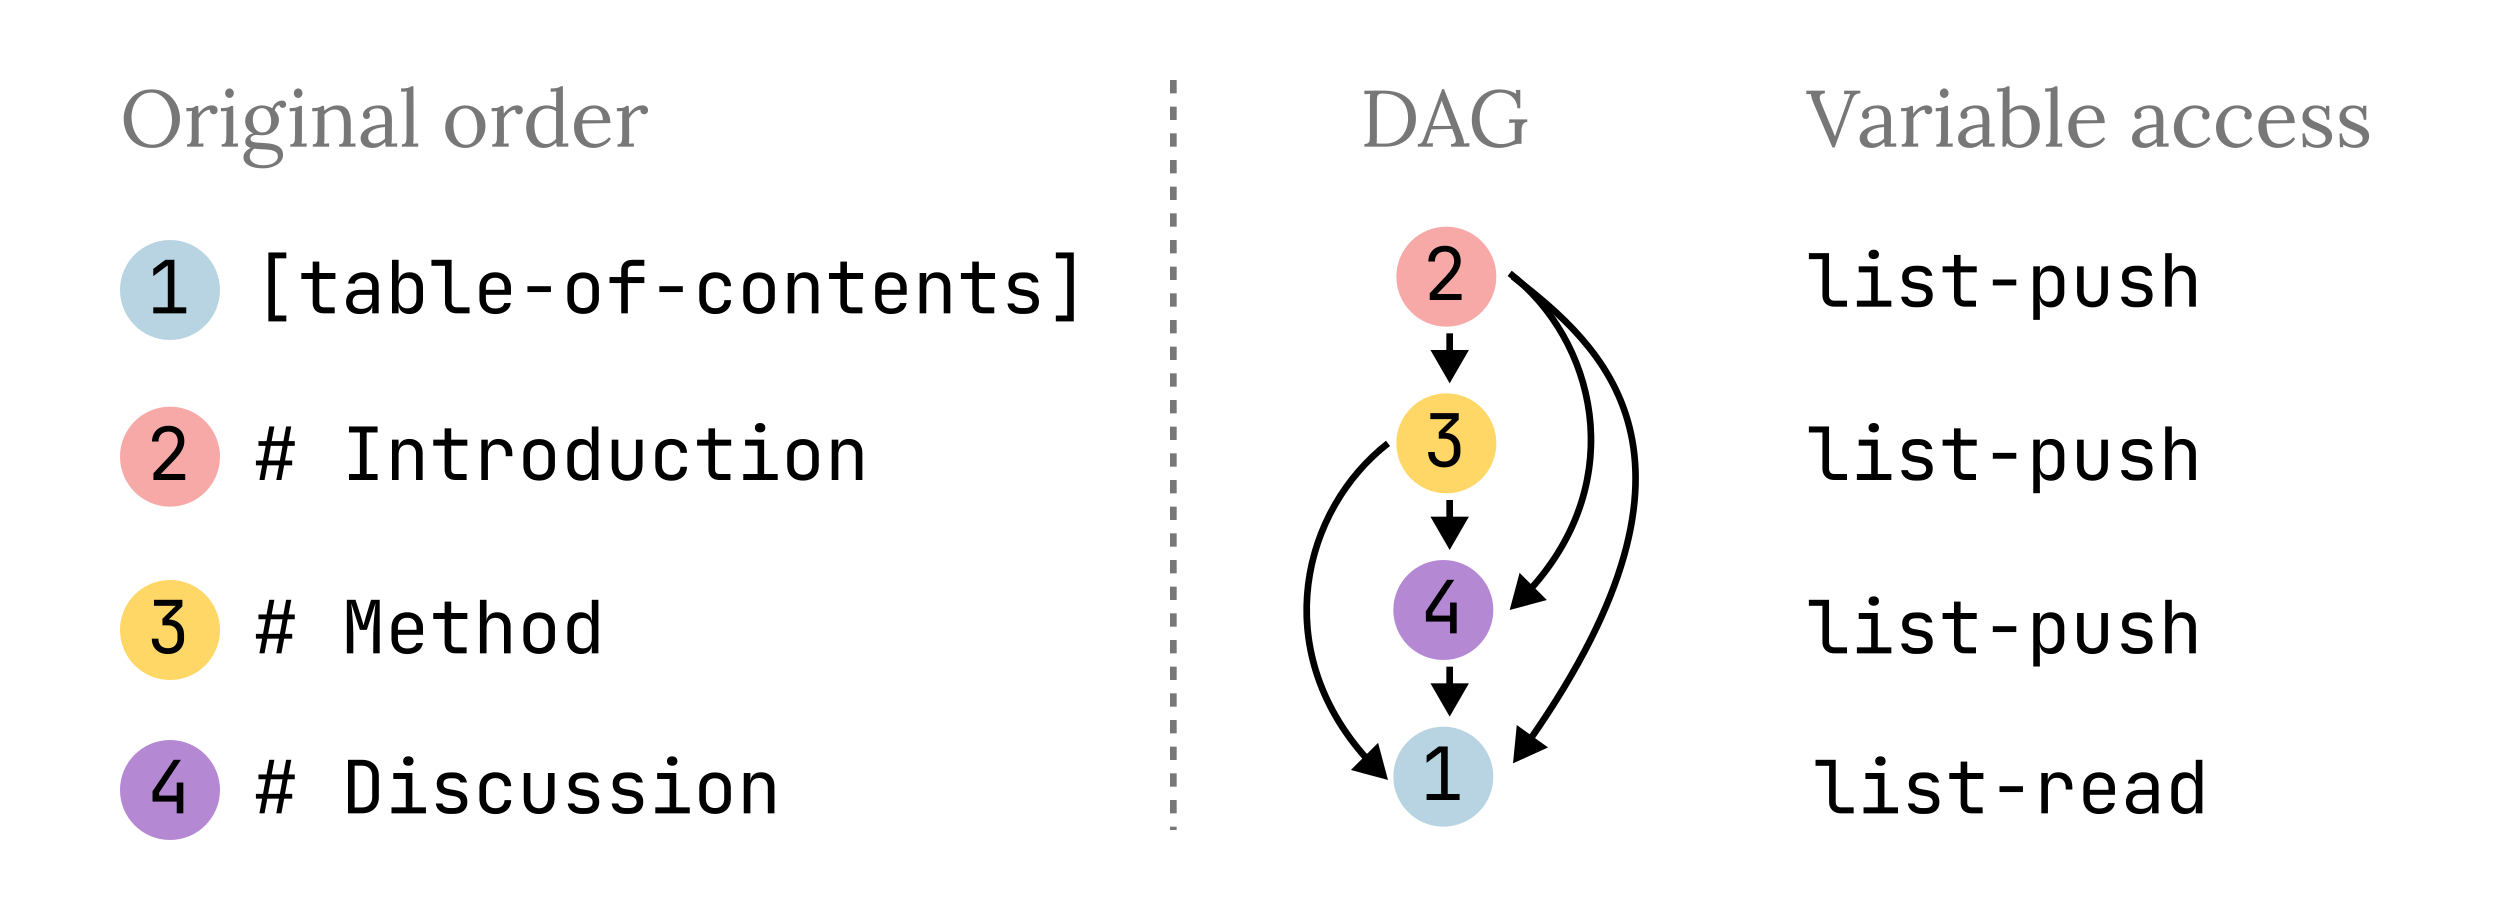 <svg width="375" height="137" viewBox="0 0 375 137" fill="none" xmlns="http://www.w3.org/2000/svg">
<rect width="375" height="137" fill="white"/>
<path d="M40.255 48.21V37.87H42.95V38.75H41.245V47.33H42.95V48.21H40.255ZM48.556 47C48.035 47 47.628 46.861 47.335 46.582C47.049 46.303 46.906 45.911 46.906 45.405V41.852H45.201V40.95H46.906V39.245H47.896V40.95H50.316V41.852H47.896V45.405C47.896 45.867 48.116 46.098 48.556 46.098H50.206V47H48.556ZM53.963 47.11C53.325 47.11 52.823 46.949 52.456 46.626C52.09 46.296 51.906 45.852 51.906 45.295C51.906 44.73 52.09 44.287 52.456 43.964C52.823 43.641 53.318 43.48 53.941 43.48H55.811V42.875C55.811 42.501 55.698 42.215 55.47 42.017C55.25 41.812 54.935 41.709 54.524 41.709C54.165 41.709 53.864 41.786 53.622 41.94C53.38 42.087 53.241 42.288 53.204 42.545H52.214C52.28 42.024 52.526 41.61 52.951 41.302C53.377 40.994 53.908 40.84 54.546 40.84C55.243 40.84 55.793 41.02 56.196 41.379C56.6 41.738 56.801 42.226 56.801 42.842V47H55.833V45.845H55.668L55.833 45.68C55.833 46.12 55.661 46.468 55.316 46.725C54.979 46.982 54.528 47.11 53.963 47.11ZM54.205 46.329C54.675 46.329 55.06 46.212 55.36 45.977C55.661 45.742 55.811 45.442 55.811 45.075V44.217H53.963C53.633 44.217 53.373 44.309 53.182 44.492C52.992 44.675 52.896 44.925 52.896 45.24C52.896 45.577 53.01 45.845 53.237 46.043C53.472 46.234 53.795 46.329 54.205 46.329ZM61.439 47.11C60.94 47.11 60.541 46.978 60.24 46.714C59.939 46.443 59.789 46.076 59.789 45.614L59.987 45.845H59.789V47H58.799V38.97H59.789V40.73L59.767 42.105H59.987L59.789 42.336C59.789 41.881 59.939 41.518 60.24 41.247C60.548 40.976 60.948 40.84 61.439 40.84C62.048 40.84 62.535 41.042 62.902 41.445C63.269 41.848 63.452 42.398 63.452 43.095V44.866C63.452 45.555 63.269 46.102 62.902 46.505C62.535 46.908 62.048 47.11 61.439 47.11ZM61.109 46.252C61.527 46.252 61.857 46.127 62.099 45.878C62.341 45.629 62.462 45.269 62.462 44.8V43.15C62.462 42.681 62.341 42.321 62.099 42.072C61.857 41.823 61.527 41.698 61.109 41.698C60.706 41.698 60.383 41.826 60.141 42.083C59.906 42.34 59.789 42.695 59.789 43.15V44.8C59.789 45.255 59.906 45.61 60.141 45.867C60.383 46.124 60.706 46.252 61.109 46.252ZM68.508 47C68.156 47 67.848 46.93 67.584 46.791C67.32 46.652 67.115 46.454 66.968 46.197C66.821 45.94 66.748 45.64 66.748 45.295V39.872H64.713V38.97H67.738V45.295C67.738 45.544 67.808 45.742 67.947 45.889C68.086 46.028 68.273 46.098 68.508 46.098H70.433V47H68.508ZM74.278 47.11C73.802 47.11 73.384 47.015 73.025 46.824C72.672 46.633 72.397 46.366 72.2 46.021C72.009 45.669 71.913 45.262 71.913 44.8V43.15C71.913 42.681 72.009 42.274 72.2 41.929C72.397 41.584 72.672 41.317 73.025 41.126C73.384 40.935 73.802 40.84 74.278 40.84C74.755 40.84 75.169 40.935 75.522 41.126C75.881 41.317 76.156 41.584 76.347 41.929C76.544 42.274 76.644 42.681 76.644 43.15V44.217H72.882V44.8C72.882 45.277 73.002 45.643 73.245 45.9C73.487 46.149 73.831 46.274 74.278 46.274C74.66 46.274 74.968 46.208 75.203 46.076C75.437 45.937 75.58 45.731 75.632 45.46H76.621C76.555 45.966 76.306 46.369 75.874 46.67C75.448 46.963 74.916 47.11 74.278 47.11ZM75.675 43.557V43.15C75.675 42.673 75.555 42.307 75.312 42.05C75.078 41.793 74.733 41.665 74.278 41.665C73.831 41.665 73.487 41.793 73.245 42.05C73.002 42.307 72.882 42.673 72.882 43.15V43.469H75.752L75.675 43.557ZM79.114 43.81V42.93H82.634V43.81H79.114ZM87.47 47.088C86.986 47.088 86.568 46.996 86.216 46.813C85.864 46.63 85.589 46.366 85.391 46.021C85.2 45.669 85.105 45.255 85.105 44.778V43.172C85.105 42.688 85.2 42.274 85.391 41.929C85.589 41.584 85.864 41.32 86.216 41.137C86.568 40.954 86.986 40.862 87.47 40.862C87.954 40.862 88.372 40.954 88.724 41.137C89.076 41.32 89.347 41.584 89.538 41.929C89.736 42.274 89.835 42.684 89.835 43.161V44.778C89.835 45.255 89.736 45.669 89.538 46.021C89.347 46.366 89.076 46.63 88.724 46.813C88.372 46.996 87.954 47.088 87.47 47.088ZM87.47 46.208C87.903 46.208 88.24 46.087 88.482 45.845C88.724 45.603 88.845 45.247 88.845 44.778V43.172C88.845 42.703 88.724 42.347 88.482 42.105C88.24 41.863 87.903 41.742 87.47 41.742C87.045 41.742 86.707 41.863 86.458 42.105C86.216 42.347 86.095 42.703 86.095 43.172V44.778C86.095 45.247 86.216 45.603 86.458 45.845C86.707 46.087 87.045 46.208 87.47 46.208ZM93.186 47V42.457H91.426V41.555H93.186V40.51C93.186 40.033 93.336 39.659 93.637 39.388C93.937 39.109 94.352 38.97 94.88 38.97H96.651V39.872H94.88C94.652 39.872 94.476 39.927 94.352 40.037C94.234 40.14 94.176 40.297 94.176 40.51V41.555H96.651V42.457H94.176V47H93.186ZM98.901 43.81V42.93H102.421V43.81H98.901ZM107.301 47.11C106.817 47.11 106.392 47.018 106.025 46.835C105.666 46.652 105.387 46.388 105.189 46.043C104.991 45.691 104.892 45.277 104.892 44.8V43.15C104.892 42.666 104.991 42.252 105.189 41.907C105.387 41.562 105.666 41.298 106.025 41.115C106.392 40.932 106.817 40.84 107.301 40.84C107.998 40.84 108.559 41.027 108.984 41.401C109.409 41.775 109.633 42.285 109.655 42.93H108.665C108.643 42.541 108.511 42.244 108.269 42.039C108.034 41.826 107.712 41.72 107.301 41.72C106.868 41.72 106.524 41.845 106.267 42.094C106.01 42.336 105.882 42.684 105.882 43.139V44.8C105.882 45.255 106.01 45.607 106.267 45.856C106.524 46.105 106.868 46.23 107.301 46.23C107.712 46.23 108.034 46.124 108.269 45.911C108.511 45.698 108.643 45.401 108.665 45.02H109.655C109.633 45.665 109.409 46.175 108.984 46.549C108.559 46.923 107.998 47.11 107.301 47.11ZM113.853 47.088C113.369 47.088 112.951 46.996 112.599 46.813C112.247 46.63 111.972 46.366 111.774 46.021C111.583 45.669 111.488 45.255 111.488 44.778V43.172C111.488 42.688 111.583 42.274 111.774 41.929C111.972 41.584 112.247 41.32 112.599 41.137C112.951 40.954 113.369 40.862 113.853 40.862C114.337 40.862 114.755 40.954 115.107 41.137C115.459 41.32 115.73 41.584 115.921 41.929C116.119 42.274 116.218 42.684 116.218 43.161V44.778C116.218 45.255 116.119 45.669 115.921 46.021C115.73 46.366 115.459 46.63 115.107 46.813C114.755 46.996 114.337 47.088 113.853 47.088ZM113.853 46.208C114.285 46.208 114.623 46.087 114.865 45.845C115.107 45.603 115.228 45.247 115.228 44.778V43.172C115.228 42.703 115.107 42.347 114.865 42.105C114.623 41.863 114.285 41.742 113.853 41.742C113.427 41.742 113.09 41.863 112.841 42.105C112.599 42.347 112.478 42.703 112.478 43.172V44.778C112.478 45.247 112.599 45.603 112.841 45.845C113.09 46.087 113.427 46.208 113.853 46.208ZM118.16 47V40.95H119.15V42.105H119.359L119.15 42.336C119.15 41.859 119.293 41.493 119.579 41.236C119.865 40.972 120.261 40.84 120.767 40.84C121.376 40.84 121.86 41.027 122.219 41.401C122.579 41.775 122.758 42.285 122.758 42.93V47H121.768V43.04C121.768 42.607 121.651 42.277 121.416 42.05C121.189 41.815 120.877 41.698 120.481 41.698C120.071 41.698 119.744 41.823 119.502 42.072C119.268 42.321 119.15 42.681 119.15 43.15V47H118.16ZM127.704 47C127.183 47 126.776 46.861 126.483 46.582C126.197 46.303 126.054 45.911 126.054 45.405V41.852H124.349V40.95H126.054V39.245H127.044V40.95H129.464V41.852H127.044V45.405C127.044 45.867 127.264 46.098 127.704 46.098H129.354V47H127.704ZM133.64 47.11C133.163 47.11 132.745 47.015 132.386 46.824C132.034 46.633 131.759 46.366 131.561 46.021C131.37 45.669 131.275 45.262 131.275 44.8V43.15C131.275 42.681 131.37 42.274 131.561 41.929C131.759 41.584 132.034 41.317 132.386 41.126C132.745 40.935 133.163 40.84 133.64 40.84C134.117 40.84 134.531 40.935 134.883 41.126C135.242 41.317 135.517 41.584 135.708 41.929C135.906 42.274 136.005 42.681 136.005 43.15V44.217H132.243V44.8C132.243 45.277 132.364 45.643 132.606 45.9C132.848 46.149 133.193 46.274 133.64 46.274C134.021 46.274 134.329 46.208 134.564 46.076C134.799 45.937 134.942 45.731 134.993 45.46H135.983C135.917 45.966 135.668 46.369 135.235 46.67C134.81 46.963 134.278 47.11 133.64 47.11ZM135.037 43.557V43.15C135.037 42.673 134.916 42.307 134.674 42.05C134.439 41.793 134.095 41.665 133.64 41.665C133.193 41.665 132.848 41.793 132.606 42.05C132.364 42.307 132.243 42.673 132.243 43.15V43.469H135.114L135.037 43.557ZM137.948 47V40.95H138.938V42.105H139.147L138.938 42.336C138.938 41.859 139.081 41.493 139.367 41.236C139.653 40.972 140.049 40.84 140.555 40.84C141.163 40.84 141.647 41.027 142.007 41.401C142.366 41.775 142.546 42.285 142.546 42.93V47H141.556V43.04C141.556 42.607 141.438 42.277 141.204 42.05C140.976 41.815 140.665 41.698 140.269 41.698C139.858 41.698 139.532 41.823 139.29 42.072C139.055 42.321 138.938 42.681 138.938 43.15V47H137.948ZM147.491 47C146.971 47 146.564 46.861 146.27 46.582C145.984 46.303 145.841 45.911 145.841 45.405V41.852H144.136V40.95H145.841V39.245H146.831V40.95H149.251V41.852H146.831V45.405C146.831 45.867 147.051 46.098 147.491 46.098H149.141V47H147.491ZM153.24 47.088C152.829 47.088 152.47 47.026 152.162 46.901C151.861 46.769 151.619 46.586 151.436 46.351C151.26 46.116 151.154 45.838 151.117 45.515H152.107C152.151 45.728 152.268 45.896 152.459 46.021C152.657 46.146 152.917 46.208 153.24 46.208H153.702C154.091 46.208 154.38 46.131 154.571 45.977C154.762 45.816 154.857 45.603 154.857 45.339C154.857 45.082 154.769 44.881 154.593 44.734C154.424 44.58 154.171 44.477 153.834 44.426L153.02 44.294C152.426 44.191 151.982 44.008 151.689 43.744C151.403 43.473 151.26 43.08 151.26 42.567C151.26 42.024 151.432 41.606 151.777 41.313C152.122 41.012 152.639 40.862 153.328 40.862H153.746C154.325 40.862 154.791 40.998 155.143 41.269C155.495 41.54 155.708 41.907 155.781 42.369H154.791C154.747 42.178 154.637 42.028 154.461 41.918C154.285 41.801 154.047 41.742 153.746 41.742H153.328C152.954 41.742 152.679 41.812 152.503 41.951C152.334 42.09 152.25 42.299 152.25 42.578C152.25 42.827 152.323 43.011 152.47 43.128C152.617 43.245 152.848 43.33 153.163 43.381L153.977 43.513C154.63 43.616 155.103 43.806 155.396 44.085C155.697 44.364 155.847 44.767 155.847 45.295C155.847 45.852 155.667 46.292 155.308 46.615C154.956 46.93 154.421 47.088 153.702 47.088H153.24ZM158.373 48.21V47.33H160.078V38.75H158.373V37.87H161.068V48.21H158.373Z" fill="black"/>
<path d="M38.913 72L39.32 69.8H38.385V69.085H39.452L39.848 66.885H38.77V66.17H39.98L40.387 63.97H41.157L40.75 66.17H42.51L42.917 63.97H43.687L43.28 66.17H44.215V66.885H43.148L42.752 69.085H43.83V69.8H42.62L42.213 72H41.443L41.85 69.8H40.09L39.683 72H38.913ZM40.222 69.085H41.982L42.378 66.885H40.618L40.222 69.085ZM52.346 72V71.098H53.985V64.872H52.346V63.97H56.636V64.872H54.997V71.098H56.636V72H52.346ZM58.799 72V65.95H59.789V67.105H59.998L59.789 67.336C59.789 66.859 59.932 66.493 60.218 66.236C60.504 65.972 60.9 65.84 61.406 65.84C62.015 65.84 62.499 66.027 62.858 66.401C63.217 66.775 63.397 67.285 63.397 67.93V72H62.407V68.04C62.407 67.607 62.29 67.277 62.055 67.05C61.828 66.815 61.516 66.698 61.12 66.698C60.709 66.698 60.383 66.823 60.141 67.072C59.906 67.321 59.789 67.681 59.789 68.15V72H58.799ZM68.343 72C67.822 72 67.415 71.861 67.122 71.582C66.836 71.303 66.693 70.911 66.693 70.405V66.852H64.988V65.95H66.693V64.245H67.683V65.95H70.103V66.852H67.683V70.405C67.683 70.867 67.903 71.098 68.343 71.098H69.993V72H68.343ZM72.2 72V65.95H73.168V67.105H73.398L73.079 67.82C73.079 67.167 73.219 66.676 73.498 66.346C73.784 66.009 74.205 65.84 74.763 65.84C75.4 65.84 75.906 66.042 76.281 66.445C76.662 66.841 76.853 67.38 76.853 68.062V68.425H75.862V68.15C75.862 67.673 75.745 67.31 75.51 67.061C75.283 66.804 74.957 66.676 74.531 66.676C74.114 66.676 73.784 66.804 73.541 67.061C73.307 67.318 73.189 67.681 73.189 68.15V72H72.2ZM80.874 72.088C80.39 72.088 79.972 71.996 79.62 71.813C79.268 71.63 78.993 71.366 78.795 71.021C78.605 70.669 78.509 70.255 78.509 69.778V68.172C78.509 67.688 78.605 67.274 78.795 66.929C78.993 66.584 79.268 66.32 79.62 66.137C79.972 65.954 80.39 65.862 80.874 65.862C81.358 65.862 81.776 65.954 82.128 66.137C82.48 66.32 82.752 66.584 82.942 66.929C83.14 67.274 83.239 67.684 83.239 68.161V69.778C83.239 70.255 83.14 70.669 82.942 71.021C82.752 71.366 82.48 71.63 82.128 71.813C81.776 71.996 81.358 72.088 80.874 72.088ZM80.874 71.208C81.307 71.208 81.644 71.087 81.886 70.845C82.128 70.603 82.249 70.247 82.249 69.778V68.172C82.249 67.703 82.128 67.347 81.886 67.105C81.644 66.863 81.307 66.742 80.874 66.742C80.449 66.742 80.112 66.863 79.862 67.105C79.62 67.347 79.499 67.703 79.499 68.172V69.778C79.499 70.247 79.62 70.603 79.862 70.845C80.112 71.087 80.449 71.208 80.874 71.208ZM87.118 72.11C86.517 72.11 86.029 71.908 85.655 71.505C85.288 71.102 85.105 70.555 85.105 69.866V68.095C85.105 67.398 85.288 66.848 85.655 66.445C86.022 66.042 86.509 65.84 87.118 65.84C87.617 65.84 88.016 65.976 88.317 66.247C88.618 66.518 88.768 66.881 88.768 67.336L88.57 67.105H88.79L88.768 65.73V63.97H89.758V72H88.768V70.845H88.57L88.768 70.614C88.768 71.076 88.618 71.443 88.317 71.714C88.016 71.978 87.617 72.11 87.118 72.11ZM87.448 71.252C87.859 71.252 88.181 71.124 88.416 70.867C88.651 70.61 88.768 70.255 88.768 69.8V68.15C88.768 67.695 88.651 67.34 88.416 67.083C88.181 66.826 87.859 66.698 87.448 66.698C87.03 66.698 86.7 66.823 86.458 67.072C86.216 67.321 86.095 67.681 86.095 68.15V69.8C86.095 70.269 86.216 70.629 86.458 70.878C86.7 71.127 87.03 71.252 87.448 71.252ZM94.055 72.11C93.358 72.11 92.801 71.905 92.383 71.494C91.965 71.076 91.756 70.511 91.756 69.8V65.95H92.746V69.8C92.746 70.255 92.863 70.61 93.098 70.867C93.332 71.116 93.651 71.241 94.055 71.241C94.465 71.241 94.788 71.116 95.023 70.867C95.265 70.61 95.386 70.255 95.386 69.8V65.95H96.376V69.8C96.376 70.511 96.163 71.076 95.738 71.494C95.312 71.905 94.751 72.11 94.055 72.11ZM100.705 72.11C100.221 72.11 99.796 72.018 99.429 71.835C99.07 71.652 98.791 71.388 98.593 71.043C98.395 70.691 98.296 70.277 98.296 69.8V68.15C98.296 67.666 98.395 67.252 98.593 66.907C98.791 66.562 99.07 66.298 99.429 66.115C99.796 65.932 100.221 65.84 100.705 65.84C101.402 65.84 101.963 66.027 102.388 66.401C102.814 66.775 103.037 67.285 103.059 67.93H102.069C102.047 67.541 101.915 67.244 101.673 67.039C101.439 66.826 101.116 66.72 100.705 66.72C100.273 66.72 99.928 66.845 99.671 67.094C99.415 67.336 99.286 67.684 99.286 68.139V69.8C99.286 70.255 99.415 70.607 99.671 70.856C99.928 71.105 100.273 71.23 100.705 71.23C101.116 71.23 101.439 71.124 101.673 70.911C101.915 70.698 102.047 70.401 102.069 70.02H103.059C103.037 70.665 102.814 71.175 102.388 71.549C101.963 71.923 101.402 72.11 100.705 72.11ZM107.917 72C107.396 72 106.989 71.861 106.696 71.582C106.41 71.303 106.267 70.911 106.267 70.405V66.852H104.562V65.95H106.267V64.245H107.257V65.95H109.677V66.852H107.257V70.405C107.257 70.867 107.477 71.098 107.917 71.098H109.567V72H107.917ZM111.488 72V71.098H113.633V66.852H111.763V65.95H114.623V71.098H116.658V72H111.488ZM114.018 64.861C113.776 64.861 113.585 64.799 113.446 64.674C113.306 64.549 113.237 64.381 113.237 64.168C113.237 63.948 113.306 63.776 113.446 63.651C113.585 63.519 113.776 63.453 114.018 63.453C114.26 63.453 114.45 63.519 114.59 63.651C114.729 63.776 114.799 63.948 114.799 64.168C114.799 64.381 114.729 64.549 114.59 64.674C114.45 64.799 114.26 64.861 114.018 64.861ZM120.448 72.088C119.964 72.088 119.546 71.996 119.194 71.813C118.842 71.63 118.567 71.366 118.369 71.021C118.179 70.669 118.083 70.255 118.083 69.778V68.172C118.083 67.688 118.179 67.274 118.369 66.929C118.567 66.584 118.842 66.32 119.194 66.137C119.546 65.954 119.964 65.862 120.448 65.862C120.932 65.862 121.35 65.954 121.702 66.137C122.054 66.32 122.326 66.584 122.516 66.929C122.714 67.274 122.813 67.684 122.813 68.161V69.778C122.813 70.255 122.714 70.669 122.516 71.021C122.326 71.366 122.054 71.63 121.702 71.813C121.35 71.996 120.932 72.088 120.448 72.088ZM120.448 71.208C120.881 71.208 121.218 71.087 121.46 70.845C121.702 70.603 121.823 70.247 121.823 69.778V68.172C121.823 67.703 121.702 67.347 121.46 67.105C121.218 66.863 120.881 66.742 120.448 66.742C120.023 66.742 119.686 66.863 119.436 67.105C119.194 67.347 119.073 67.703 119.073 68.172V69.778C119.073 70.247 119.194 70.603 119.436 70.845C119.686 71.087 120.023 71.208 120.448 71.208ZM124.756 72V65.95H125.746V67.105H125.955L125.746 67.336C125.746 66.859 125.889 66.493 126.175 66.236C126.461 65.972 126.857 65.84 127.363 65.84C127.972 65.84 128.456 66.027 128.815 66.401C129.174 66.775 129.354 67.285 129.354 67.93V72H128.364V68.04C128.364 67.607 128.247 67.277 128.012 67.05C127.785 66.815 127.473 66.698 127.077 66.698C126.666 66.698 126.34 66.823 126.098 67.072C125.863 67.321 125.746 67.681 125.746 68.15V72H124.756Z" fill="black"/>
<path d="M38.913 98L39.32 95.8H38.385V95.085H39.452L39.848 92.885H38.77V92.17H39.98L40.387 89.97H41.157L40.75 92.17H42.51L42.917 89.97H43.687L43.28 92.17H44.215V92.885H43.148L42.752 95.085H43.83V95.8H42.62L42.213 98H41.443L41.85 95.8H40.09L39.683 98H38.913ZM40.222 95.085H41.982L42.378 92.885H40.618L40.222 95.085ZM52.027 98V89.97H53.325L54.161 92.566C54.242 92.801 54.315 93.035 54.381 93.27C54.447 93.497 54.495 93.673 54.524 93.798C54.561 93.673 54.609 93.497 54.667 93.27C54.726 93.035 54.792 92.797 54.865 92.555L55.657 89.97H56.955V98H55.987V95.085C55.987 94.762 55.998 94.396 56.02 93.985C56.042 93.574 56.072 93.156 56.108 92.731C56.145 92.298 56.182 91.888 56.218 91.499C56.262 91.103 56.299 90.758 56.328 90.465L55.03 94.48H53.985L52.676 90.465C52.713 90.751 52.75 91.085 52.786 91.466C52.823 91.84 52.856 92.24 52.885 92.665C52.915 93.083 52.94 93.501 52.962 93.919C52.984 94.337 52.995 94.726 52.995 95.085V98H52.027ZM61.087 98.11C60.61 98.11 60.192 98.015 59.833 97.824C59.481 97.633 59.206 97.366 59.008 97.021C58.817 96.669 58.722 96.262 58.722 95.8V94.15C58.722 93.681 58.817 93.274 59.008 92.929C59.206 92.584 59.481 92.317 59.833 92.126C60.192 91.935 60.61 91.84 61.087 91.84C61.564 91.84 61.978 91.935 62.33 92.126C62.689 92.317 62.964 92.584 63.155 92.929C63.353 93.274 63.452 93.681 63.452 94.15V95.217H59.69V95.8C59.69 96.277 59.811 96.643 60.053 96.9C60.295 97.149 60.64 97.274 61.087 97.274C61.468 97.274 61.776 97.208 62.011 97.076C62.246 96.937 62.389 96.731 62.44 96.46H63.43C63.364 96.966 63.115 97.369 62.682 97.67C62.257 97.963 61.725 98.11 61.087 98.11ZM62.484 94.557V94.15C62.484 93.673 62.363 93.307 62.121 93.05C61.886 92.793 61.542 92.665 61.087 92.665C60.64 92.665 60.295 92.793 60.053 93.05C59.811 93.307 59.69 93.673 59.69 94.15V94.469H62.561L62.484 94.557ZM68.343 98C67.822 98 67.415 97.861 67.122 97.582C66.836 97.303 66.693 96.911 66.693 96.405V92.852H64.988V91.95H66.693V90.245H67.683V91.95H70.103V92.852H67.683V96.405C67.683 96.867 67.903 97.098 68.343 97.098H69.993V98H68.343ZM71.99 98V89.97H72.981V91.95V93.105H73.189L72.981 93.336C72.981 92.859 73.124 92.493 73.409 92.236C73.695 91.972 74.091 91.84 74.597 91.84C75.206 91.84 75.69 92.027 76.049 92.401C76.409 92.775 76.588 93.285 76.588 93.93V98H75.599V94.04C75.599 93.607 75.481 93.274 75.246 93.039C75.019 92.797 74.707 92.676 74.311 92.676C73.901 92.676 73.575 92.804 73.332 93.061C73.098 93.318 72.981 93.681 72.981 94.15V98H71.99ZM80.874 98.088C80.39 98.088 79.972 97.996 79.62 97.813C79.268 97.63 78.993 97.366 78.795 97.021C78.605 96.669 78.509 96.255 78.509 95.778V94.172C78.509 93.688 78.605 93.274 78.795 92.929C78.993 92.584 79.268 92.32 79.62 92.137C79.972 91.954 80.39 91.862 80.874 91.862C81.358 91.862 81.776 91.954 82.128 92.137C82.48 92.32 82.752 92.584 82.942 92.929C83.14 93.274 83.239 93.684 83.239 94.161V95.778C83.239 96.255 83.14 96.669 82.942 97.021C82.752 97.366 82.48 97.63 82.128 97.813C81.776 97.996 81.358 98.088 80.874 98.088ZM80.874 97.208C81.307 97.208 81.644 97.087 81.886 96.845C82.128 96.603 82.249 96.247 82.249 95.778V94.172C82.249 93.703 82.128 93.347 81.886 93.105C81.644 92.863 81.307 92.742 80.874 92.742C80.449 92.742 80.112 92.863 79.862 93.105C79.62 93.347 79.499 93.703 79.499 94.172V95.778C79.499 96.247 79.62 96.603 79.862 96.845C80.112 97.087 80.449 97.208 80.874 97.208ZM87.118 98.11C86.517 98.11 86.029 97.908 85.655 97.505C85.288 97.102 85.105 96.555 85.105 95.866V94.095C85.105 93.398 85.288 92.848 85.655 92.445C86.022 92.042 86.509 91.84 87.118 91.84C87.617 91.84 88.016 91.976 88.317 92.247C88.618 92.518 88.768 92.881 88.768 93.336L88.57 93.105H88.79L88.768 91.73V89.97H89.758V98H88.768V96.845H88.57L88.768 96.614C88.768 97.076 88.618 97.443 88.317 97.714C88.016 97.978 87.617 98.11 87.118 98.11ZM87.448 97.252C87.859 97.252 88.181 97.124 88.416 96.867C88.651 96.61 88.768 96.255 88.768 95.8V94.15C88.768 93.695 88.651 93.34 88.416 93.083C88.181 92.826 87.859 92.698 87.448 92.698C87.03 92.698 86.7 92.823 86.458 93.072C86.216 93.321 86.095 93.681 86.095 94.15V95.8C86.095 96.269 86.216 96.629 86.458 96.878C86.7 97.127 87.03 97.252 87.448 97.252Z" fill="black"/>
<path d="M38.913 122L39.32 119.8H38.385V119.085H39.452L39.848 116.885H38.77V116.17H39.98L40.387 113.97H41.157L40.75 116.17H42.51L42.917 113.97H43.687L43.28 116.17H44.215V116.885H43.148L42.752 119.085H43.83V119.8H42.62L42.213 122H41.443L41.85 119.8H40.09L39.683 122H38.913ZM40.222 119.085H41.982L42.378 116.885H40.618L40.222 119.085ZM52.203 122V113.97H54.282C54.803 113.97 55.25 114.069 55.624 114.267C56.006 114.465 56.299 114.744 56.504 115.103C56.717 115.462 56.823 115.888 56.823 116.379V119.58C56.823 120.071 56.717 120.5 56.504 120.867C56.299 121.226 56.006 121.505 55.624 121.703C55.25 121.901 54.803 122 54.282 122H52.203ZM53.193 121.12H54.282C54.766 121.12 55.144 120.984 55.415 120.713C55.694 120.442 55.833 120.064 55.833 119.58V116.379C55.833 115.902 55.694 115.528 55.415 115.257C55.144 114.986 54.766 114.85 54.282 114.85H53.193V121.12ZM58.722 122V121.098H60.867V116.852H58.997V115.95H61.857V121.098H63.892V122H58.722ZM61.252 114.861C61.01 114.861 60.819 114.799 60.68 114.674C60.541 114.549 60.471 114.381 60.471 114.168C60.471 113.948 60.541 113.776 60.68 113.651C60.819 113.519 61.01 113.453 61.252 113.453C61.494 113.453 61.685 113.519 61.824 113.651C61.963 113.776 62.033 113.948 62.033 114.168C62.033 114.381 61.963 114.549 61.824 114.674C61.685 114.799 61.494 114.861 61.252 114.861ZM67.496 122.088C67.085 122.088 66.726 122.026 66.418 121.901C66.117 121.769 65.875 121.586 65.692 121.351C65.516 121.116 65.409 120.838 65.373 120.515H66.363C66.407 120.728 66.524 120.896 66.715 121.021C66.913 121.146 67.173 121.208 67.496 121.208H67.958C68.347 121.208 68.636 121.131 68.827 120.977C69.017 120.816 69.113 120.603 69.113 120.339C69.113 120.082 69.025 119.881 68.849 119.734C68.68 119.58 68.427 119.477 68.09 119.426L67.276 119.294C66.682 119.191 66.238 119.008 65.945 118.744C65.659 118.473 65.516 118.08 65.516 117.567C65.516 117.024 65.688 116.606 66.033 116.313C66.377 116.012 66.894 115.862 67.584 115.862H68.002C68.581 115.862 69.047 115.998 69.399 116.269C69.751 116.54 69.963 116.907 70.037 117.369H69.047C69.003 117.178 68.893 117.028 68.717 116.918C68.541 116.801 68.302 116.742 68.002 116.742H67.584C67.21 116.742 66.935 116.812 66.759 116.951C66.59 117.09 66.506 117.299 66.506 117.578C66.506 117.827 66.579 118.011 66.726 118.128C66.873 118.245 67.103 118.33 67.419 118.381L68.233 118.513C68.885 118.616 69.359 118.806 69.652 119.085C69.953 119.364 70.103 119.767 70.103 120.295C70.103 120.852 69.923 121.292 69.564 121.615C69.212 121.93 68.677 122.088 67.958 122.088H67.496ZM74.323 122.11C73.838 122.11 73.413 122.018 73.046 121.835C72.687 121.652 72.409 121.388 72.21 121.043C72.013 120.691 71.913 120.277 71.913 119.8V118.15C71.913 117.666 72.013 117.252 72.21 116.907C72.409 116.562 72.687 116.298 73.046 116.115C73.413 115.932 73.838 115.84 74.323 115.84C75.019 115.84 75.58 116.027 76.005 116.401C76.431 116.775 76.654 117.285 76.677 117.93H75.686C75.665 117.541 75.532 117.244 75.29 117.039C75.056 116.826 74.733 116.72 74.323 116.72C73.89 116.72 73.545 116.845 73.288 117.094C73.032 117.336 72.903 117.684 72.903 118.139V119.8C72.903 120.255 73.032 120.607 73.288 120.856C73.545 121.105 73.89 121.23 74.323 121.23C74.733 121.23 75.056 121.124 75.29 120.911C75.532 120.698 75.665 120.401 75.686 120.02H76.677C76.654 120.665 76.431 121.175 76.005 121.549C75.58 121.923 75.019 122.11 74.323 122.11ZM80.863 122.11C80.167 122.11 79.609 121.905 79.191 121.494C78.773 121.076 78.564 120.511 78.564 119.8V115.95H79.554V119.8C79.554 120.255 79.672 120.61 79.906 120.867C80.141 121.116 80.46 121.241 80.863 121.241C81.274 121.241 81.597 121.116 81.831 120.867C82.073 120.61 82.194 120.255 82.194 119.8V115.95H83.184V119.8C83.184 120.511 82.972 121.076 82.546 121.494C82.121 121.905 81.56 122.11 80.863 122.11ZM87.283 122.088C86.872 122.088 86.513 122.026 86.205 121.901C85.904 121.769 85.662 121.586 85.479 121.351C85.303 121.116 85.197 120.838 85.16 120.515H86.15C86.194 120.728 86.311 120.896 86.502 121.021C86.7 121.146 86.96 121.208 87.283 121.208H87.745C88.134 121.208 88.423 121.131 88.614 120.977C88.805 120.816 88.9 120.603 88.9 120.339C88.9 120.082 88.812 119.881 88.636 119.734C88.467 119.58 88.214 119.477 87.877 119.426L87.063 119.294C86.469 119.191 86.025 119.008 85.732 118.744C85.446 118.473 85.303 118.08 85.303 117.567C85.303 117.024 85.475 116.606 85.82 116.313C86.165 116.012 86.682 115.862 87.371 115.862H87.789C88.368 115.862 88.834 115.998 89.186 116.269C89.538 116.54 89.751 116.907 89.824 117.369H88.834C88.79 117.178 88.68 117.028 88.504 116.918C88.328 116.801 88.09 116.742 87.789 116.742H87.371C86.997 116.742 86.722 116.812 86.546 116.951C86.377 117.09 86.293 117.299 86.293 117.578C86.293 117.827 86.366 118.011 86.513 118.128C86.66 118.245 86.891 118.33 87.206 118.381L88.02 118.513C88.673 118.616 89.146 118.806 89.439 119.085C89.74 119.364 89.89 119.767 89.89 120.295C89.89 120.852 89.71 121.292 89.351 121.615C88.999 121.93 88.464 122.088 87.745 122.088H87.283ZM93.879 122.088C93.468 122.088 93.109 122.026 92.801 121.901C92.5 121.769 92.258 121.586 92.075 121.351C91.899 121.116 91.792 120.838 91.756 120.515H92.746C92.79 120.728 92.907 120.896 93.098 121.021C93.296 121.146 93.556 121.208 93.879 121.208H94.341C94.729 121.208 95.019 121.131 95.21 120.977C95.4 120.816 95.496 120.603 95.496 120.339C95.496 120.082 95.408 119.881 95.232 119.734C95.063 119.58 94.81 119.477 94.473 119.426L93.659 119.294C93.065 119.191 92.621 119.008 92.328 118.744C92.042 118.473 91.899 118.08 91.899 117.567C91.899 117.024 92.071 116.606 92.416 116.313C92.76 116.012 93.277 115.862 93.967 115.862H94.385C94.964 115.862 95.43 115.998 95.782 116.269C96.134 116.54 96.346 116.907 96.42 117.369H95.43C95.386 117.178 95.276 117.028 95.1 116.918C94.924 116.801 94.685 116.742 94.385 116.742H93.967C93.593 116.742 93.318 116.812 93.142 116.951C92.973 117.09 92.889 117.299 92.889 117.578C92.889 117.827 92.962 118.011 93.109 118.128C93.255 118.245 93.486 118.33 93.802 118.381L94.616 118.513C95.268 118.616 95.741 118.806 96.035 119.085C96.335 119.364 96.486 119.767 96.486 120.295C96.486 120.852 96.306 121.292 95.947 121.615C95.595 121.93 95.059 122.088 94.341 122.088H93.879ZM98.296 122V121.098H100.441V116.852H98.571V115.95H101.431V121.098H103.466V122H98.296ZM100.826 114.861C100.584 114.861 100.394 114.799 100.254 114.674C100.115 114.549 100.045 114.381 100.045 114.168C100.045 113.948 100.115 113.776 100.254 113.651C100.394 113.519 100.584 113.453 100.826 113.453C101.068 113.453 101.259 113.519 101.398 113.651C101.538 113.776 101.607 113.948 101.607 114.168C101.607 114.381 101.538 114.549 101.398 114.674C101.259 114.799 101.068 114.861 100.826 114.861ZM107.257 122.088C106.773 122.088 106.355 121.996 106.003 121.813C105.651 121.63 105.376 121.366 105.178 121.021C104.987 120.669 104.892 120.255 104.892 119.778V118.172C104.892 117.688 104.987 117.274 105.178 116.929C105.376 116.584 105.651 116.32 106.003 116.137C106.355 115.954 106.773 115.862 107.257 115.862C107.741 115.862 108.159 115.954 108.511 116.137C108.863 116.32 109.134 116.584 109.325 116.929C109.523 117.274 109.622 117.684 109.622 118.161V119.778C109.622 120.255 109.523 120.669 109.325 121.021C109.134 121.366 108.863 121.63 108.511 121.813C108.159 121.996 107.741 122.088 107.257 122.088ZM107.257 121.208C107.69 121.208 108.027 121.087 108.269 120.845C108.511 120.603 108.632 120.247 108.632 119.778V118.172C108.632 117.703 108.511 117.347 108.269 117.105C108.027 116.863 107.69 116.742 107.257 116.742C106.832 116.742 106.494 116.863 106.245 117.105C106.003 117.347 105.882 117.703 105.882 118.172V119.778C105.882 120.247 106.003 120.603 106.245 120.845C106.494 121.087 106.832 121.208 107.257 121.208ZM111.565 122V115.95H112.555V117.105H112.764L112.555 117.336C112.555 116.859 112.698 116.493 112.984 116.236C113.27 115.972 113.666 115.84 114.172 115.84C114.78 115.84 115.264 116.027 115.624 116.401C115.983 116.775 116.163 117.285 116.163 117.93V122H115.173V118.04C115.173 117.607 115.055 117.277 114.821 117.05C114.593 116.815 114.282 116.698 113.886 116.698C113.475 116.698 113.149 116.823 112.907 117.072C112.672 117.321 112.555 117.681 112.555 118.15V122H111.565Z" fill="black"/>
<circle cx="25.5" cy="43.5" r="7.5" fill="#B8D4E3"/>
<path d="M22.99 47V46.098H25.168V39.795L22.99 41.423V40.323L24.805 38.97H26.158V46.098H27.94V47H22.99Z" fill="black"/>
<circle cx="25.5" cy="68.5" r="7.5" fill="#F7A9A8"/>
<path d="M23.012 72V70.988L25.465 68.381C25.883 67.934 26.187 67.538 26.378 67.193C26.569 66.841 26.664 66.504 26.664 66.181C26.664 65.734 26.539 65.382 26.29 65.125C26.048 64.868 25.714 64.74 25.289 64.74C24.82 64.74 24.449 64.872 24.178 65.136C23.914 65.4 23.782 65.763 23.782 66.225H22.792C22.807 65.741 22.917 65.323 23.122 64.971C23.335 64.612 23.624 64.337 23.991 64.146C24.365 63.955 24.798 63.86 25.289 63.86C25.773 63.86 26.191 63.955 26.543 64.146C26.902 64.329 27.177 64.593 27.368 64.938C27.559 65.283 27.654 65.693 27.654 66.17C27.654 66.625 27.533 67.076 27.291 67.523C27.049 67.97 26.653 68.48 26.103 69.052L24.123 71.098H27.786V72H23.012Z" fill="black"/>
<circle cx="25.5" cy="118.5" r="7.5" fill="#B488D3"/>
<path d="M26.51 122V120.24H22.88V118.689L26.059 113.97H27.137L23.87 118.898V119.338H26.51V117.38H27.5V122H26.51Z" fill="black"/>
<circle cx="25.5" cy="94.5" r="7.5" fill="#FED766"/>
<path d="M25.179 98.11C24.695 98.11 24.27 98.015 23.903 97.824C23.544 97.626 23.265 97.355 23.067 97.01C22.869 96.665 22.77 96.262 22.77 95.8H23.76C23.76 96.247 23.885 96.599 24.134 96.856C24.391 97.105 24.743 97.23 25.19 97.23C25.645 97.23 25.997 97.098 26.246 96.834C26.495 96.57 26.62 96.225 26.62 95.8V95.228C26.62 94.773 26.495 94.421 26.246 94.172C25.997 93.923 25.645 93.798 25.19 93.798H24.365V92.808L26.356 90.872H23.1V89.97H27.357V90.96L25.212 93.039V92.918C25.945 92.918 26.528 93.127 26.961 93.545C27.394 93.963 27.61 94.524 27.61 95.228V95.8C27.61 96.262 27.507 96.665 27.302 97.01C27.104 97.355 26.822 97.626 26.455 97.824C26.088 98.015 25.663 98.11 25.179 98.11Z" fill="black"/>
<circle cx="216.5" cy="116.5" r="7.5" fill="#B8D4E3"/>
<path d="M213.99 120V119.098H216.168V112.795L213.99 114.423V113.323L215.805 111.97H217.158V119.098H218.94V120H213.99Z" fill="black"/>
<circle cx="216.951" cy="41.5" r="7.5" fill="#F7A9A8"/>
<path d="M214.463 45V43.988L216.916 41.381C217.334 40.934 217.638 40.538 217.829 40.193C218.019 39.841 218.115 39.504 218.115 39.181C218.115 38.734 217.99 38.382 217.741 38.125C217.499 37.868 217.165 37.74 216.74 37.74C216.27 37.74 215.9 37.872 215.629 38.136C215.365 38.4 215.233 38.763 215.233 39.225H214.243C214.257 38.741 214.367 38.323 214.573 37.971C214.785 37.612 215.075 37.337 215.442 37.146C215.816 36.955 216.248 36.86 216.74 36.86C217.224 36.86 217.642 36.955 217.994 37.146C218.353 37.329 218.628 37.593 218.819 37.938C219.009 38.283 219.105 38.693 219.105 39.17C219.105 39.625 218.984 40.076 218.742 40.523C218.5 40.97 218.104 41.48 217.554 42.052L215.574 44.098H219.237V45H214.463Z" fill="black"/>
<circle cx="216.5" cy="91.5" r="7.5" fill="#B488D3"/>
<path d="M217.51 95V93.24H213.88V91.689L217.059 86.97H218.137L214.87 91.898V92.338H217.51V90.38H218.5V95H217.51Z" fill="black"/>
<circle cx="216.951" cy="66.5" r="7.5" fill="#FED766"/>
<path d="M216.63 70.11C216.146 70.11 215.72 70.015 215.354 69.824C214.994 69.626 214.716 69.355 214.518 69.01C214.32 68.665 214.221 68.262 214.221 67.8H215.211C215.211 68.247 215.335 68.599 215.585 68.856C215.841 69.105 216.193 69.23 216.641 69.23C217.095 69.23 217.447 69.098 217.697 68.834C217.946 68.57 218.071 68.225 218.071 67.8V67.228C218.071 66.773 217.946 66.421 217.697 66.172C217.447 65.923 217.095 65.798 216.641 65.798H215.816V64.808L217.807 62.872H214.551V61.97H218.808V62.96L216.663 65.039V64.918C217.396 64.918 217.979 65.127 218.412 65.545C218.844 65.963 219.061 66.524 219.061 67.228V67.8C219.061 68.262 218.958 68.665 218.753 69.01C218.555 69.355 218.272 69.626 217.906 69.824C217.539 70.015 217.114 70.11 216.63 70.11Z" fill="black"/>
<path d="M208.202 117L202.627 115.5L206.713 111.422L208.202 117ZM208.509 66.895C195.958 76.639 190.703 97.144 205.397 113.483L204.653 114.151C189.526 97.331 194.941 76.162 207.895 66.105L208.509 66.895Z" fill="black"/>
<path d="M226.451 91.5L232.026 90L227.939 85.922L226.451 91.5ZM226.144 41.395C238.695 51.139 243.949 71.644 229.256 87.983L229.999 88.651C245.127 71.831 239.711 50.662 226.757 40.605L226.144 41.395Z" fill="black"/>
<path d="M226.951 114.5L232.21 112.118L227.517 108.754L226.951 114.5ZM226.644 41.895C233.256 47.028 241.224 53.581 243.906 64.105C246.583 74.61 244.023 89.228 229.165 110.552L229.986 111.123C244.92 89.689 247.655 74.767 244.875 63.858C242.099 52.967 233.858 46.23 227.257 41.105L226.644 41.895Z" fill="black"/>
<path d="M217.451 57.5L220.337 52.5H214.564L217.451 57.5ZM216.951 50V53H217.951V50H216.951Z" fill="black"/>
<path d="M217.451 82.5L220.337 77.5H214.564L217.451 82.5ZM216.951 75V78H217.951V75H216.951Z" fill="black"/>
<path d="M217.451 107.5L220.337 102.5H214.564L217.451 107.5ZM216.951 100V103H217.951V100H216.951Z" fill="black"/>
<path d="M22.824 22.192C22.064 22.192 21.412 22.064 20.868 21.808C20.324 21.552 19.88 21.212 19.536 20.788C19.2 20.356 18.952 19.88 18.792 19.36C18.632 18.84 18.552 18.32 18.552 17.8C18.552 17.296 18.636 16.788 18.804 16.276C18.972 15.756 19.228 15.28 19.572 14.848C19.924 14.416 20.36 14.068 20.88 13.804C21.408 13.54 22.024 13.408 22.728 13.408C23.464 13.408 24.1 13.54 24.636 13.804C25.172 14.068 25.612 14.42 25.956 14.86C26.308 15.292 26.568 15.764 26.736 16.276C26.912 16.788 27 17.296 27 17.8C27 18.296 26.916 18.804 26.748 19.324C26.58 19.836 26.32 20.312 25.968 20.752C25.624 21.184 25.192 21.532 24.672 21.796C24.152 22.06 23.536 22.192 22.824 22.192ZM22.848 21.7C23.344 21.7 23.776 21.596 24.144 21.388C24.512 21.172 24.816 20.888 25.056 20.536C25.304 20.176 25.488 19.78 25.608 19.348C25.736 18.908 25.8 18.468 25.8 18.028C25.8 17.532 25.732 17.04 25.596 16.552C25.46 16.064 25.26 15.62 24.996 15.22C24.732 14.82 24.404 14.5 24.012 14.26C23.628 14.012 23.188 13.888 22.692 13.888C22.196 13.888 21.76 13.996 21.384 14.212C21.016 14.428 20.708 14.716 20.46 15.076C20.22 15.428 20.036 15.824 19.908 16.264C19.788 16.696 19.728 17.136 19.728 17.584C19.728 18.024 19.788 18.484 19.908 18.964C20.036 19.444 20.228 19.892 20.484 20.308C20.74 20.724 21.064 21.06 21.456 21.316C21.848 21.572 22.312 21.7 22.848 21.7ZM28.055 21.64C28.303 21.64 28.475 21.58 28.571 21.46C28.667 21.332 28.723 21.16 28.739 20.944C28.755 20.72 28.763 20.464 28.763 20.176V17.44C28.763 17.312 28.763 17.184 28.763 17.056C28.771 16.928 28.787 16.796 28.811 16.66C28.667 16.668 28.523 16.676 28.379 16.684C28.243 16.684 28.103 16.688 27.959 16.696V16.204H28.331C28.675 16.204 28.911 16.172 29.039 16.108C29.175 16.036 29.287 15.96 29.375 15.88H29.723C29.739 16.008 29.751 16.168 29.759 16.36C29.767 16.544 29.775 16.78 29.783 17.068C29.903 16.868 30.067 16.672 30.275 16.48C30.483 16.288 30.715 16.128 30.971 16C31.235 15.872 31.511 15.808 31.799 15.808C32.023 15.808 32.219 15.868 32.387 15.988C32.555 16.108 32.639 16.3 32.639 16.564C32.639 16.628 32.619 16.708 32.579 16.804C32.539 16.892 32.475 16.972 32.387 17.044C32.299 17.108 32.183 17.14 32.039 17.14C31.863 17.132 31.723 17.064 31.619 16.936C31.515 16.8 31.475 16.644 31.499 16.468C31.299 16.46 31.091 16.512 30.875 16.624C30.667 16.736 30.471 16.892 30.287 17.092C30.103 17.284 29.939 17.512 29.795 17.776L29.807 20.728C29.807 20.888 29.803 21.032 29.795 21.16C29.795 21.28 29.783 21.408 29.759 21.544C29.887 21.536 30.011 21.532 30.131 21.532C30.259 21.524 30.387 21.516 30.515 21.508V22H28.055V21.64ZM33.247 21.64C33.495 21.64 33.667 21.58 33.763 21.46C33.859 21.332 33.915 21.16 33.931 20.944C33.947 20.72 33.955 20.464 33.955 20.176V17.44C33.955 17.312 33.959 17.192 33.967 17.08C33.975 16.96 33.987 16.82 34.003 16.66C33.859 16.668 33.715 16.676 33.571 16.684C33.435 16.692 33.295 16.7 33.151 16.708V16.204C33.503 16.204 33.775 16.188 33.967 16.156C34.159 16.124 34.303 16.084 34.399 16.036C34.503 15.988 34.583 15.936 34.639 15.88H34.987V20.728C34.987 20.888 34.983 21.032 34.975 21.16C34.975 21.28 34.963 21.408 34.939 21.544C35.067 21.536 35.191 21.532 35.311 21.532C35.439 21.524 35.567 21.516 35.695 21.508V22H33.247V21.64ZM34.411 14.692C34.243 14.692 34.095 14.624 33.967 14.488C33.839 14.352 33.775 14.184 33.775 13.984C33.775 13.784 33.839 13.616 33.967 13.48C34.103 13.336 34.255 13.264 34.423 13.264C34.607 13.264 34.759 13.336 34.879 13.48C35.007 13.616 35.071 13.784 35.071 13.984C35.071 14.184 35.003 14.352 34.867 14.488C34.739 14.624 34.587 14.692 34.411 14.692ZM39.514 25.252C38.794 25.252 38.214 25.172 37.774 25.012C37.334 24.852 37.014 24.648 36.814 24.4C36.614 24.152 36.514 23.896 36.514 23.632C36.514 23.384 36.57 23.164 36.682 22.972C36.802 22.788 36.946 22.628 37.114 22.492C37.29 22.356 37.458 22.256 37.618 22.192C37.362 22.104 37.158 21.988 37.006 21.844C36.862 21.692 36.79 21.492 36.79 21.244C36.79 20.964 36.902 20.704 37.126 20.464C37.35 20.216 37.638 20.064 37.99 20.008C37.622 19.832 37.326 19.588 37.102 19.276C36.886 18.964 36.778 18.6 36.778 18.184C36.778 17.704 36.902 17.288 37.15 16.936C37.398 16.576 37.714 16.3 38.098 16.108C38.49 15.908 38.894 15.808 39.31 15.808C39.574 15.808 39.838 15.848 40.102 15.928C40.366 16 40.61 16.108 40.834 16.252C40.914 16.028 41.026 15.828 41.17 15.652C41.322 15.476 41.494 15.34 41.686 15.244C41.878 15.14 42.078 15.088 42.286 15.088C42.494 15.088 42.65 15.144 42.754 15.256C42.866 15.36 42.922 15.504 42.922 15.688C42.922 15.744 42.906 15.812 42.874 15.892C42.842 15.972 42.786 16.04 42.706 16.096C42.634 16.152 42.534 16.18 42.406 16.18C42.27 16.18 42.158 16.14 42.07 16.06C41.982 15.98 41.926 15.88 41.902 15.76C41.702 15.792 41.546 15.888 41.434 16.048C41.322 16.2 41.246 16.368 41.206 16.552C41.398 16.728 41.55 16.94 41.662 17.188C41.782 17.436 41.842 17.7 41.842 17.98C41.842 18.428 41.722 18.828 41.482 19.18C41.25 19.532 40.942 19.808 40.558 20.008C40.174 20.2 39.758 20.296 39.31 20.296C39.158 20.296 39.026 20.288 38.914 20.272C38.802 20.248 38.666 20.236 38.506 20.236C38.21 20.236 37.97 20.308 37.786 20.452C37.602 20.596 37.538 20.768 37.594 20.968C37.658 21.16 37.854 21.284 38.182 21.34C38.51 21.388 38.95 21.424 39.502 21.448C40.118 21.472 40.646 21.544 41.086 21.664C41.526 21.784 41.862 21.968 42.094 22.216C42.334 22.472 42.454 22.816 42.454 23.248C42.454 23.568 42.366 23.852 42.19 24.1C42.022 24.356 41.794 24.568 41.506 24.736C41.226 24.904 40.91 25.032 40.558 25.12C40.214 25.208 39.866 25.252 39.514 25.252ZM39.502 24.784C40.19 24.784 40.726 24.656 41.11 24.4C41.494 24.144 41.686 23.844 41.686 23.5C41.686 23.204 41.586 22.976 41.386 22.816C41.186 22.664 40.914 22.556 40.57 22.492C40.226 22.436 39.83 22.404 39.382 22.396C39.166 22.388 38.954 22.376 38.746 22.36C38.538 22.352 38.338 22.332 38.146 22.3C37.93 22.444 37.762 22.62 37.642 22.828C37.522 23.036 37.462 23.256 37.462 23.488C37.462 23.88 37.646 24.192 38.014 24.424C38.39 24.664 38.886 24.784 39.502 24.784ZM39.346 19.864C39.642 19.864 39.886 19.792 40.078 19.648C40.278 19.504 40.426 19.308 40.522 19.06C40.626 18.812 40.678 18.532 40.678 18.22C40.678 17.868 40.626 17.54 40.522 17.236C40.418 16.932 40.262 16.688 40.054 16.504C39.854 16.32 39.598 16.228 39.286 16.228C38.854 16.228 38.518 16.392 38.278 16.72C38.046 17.04 37.93 17.44 37.93 17.92C37.93 18.304 37.986 18.644 38.098 18.94C38.21 19.228 38.37 19.456 38.578 19.624C38.794 19.784 39.05 19.864 39.346 19.864ZM43.547 21.64C43.795 21.64 43.968 21.58 44.063 21.46C44.16 21.332 44.215 21.16 44.231 20.944C44.248 20.72 44.255 20.464 44.255 20.176V17.44C44.255 17.312 44.26 17.192 44.267 17.08C44.276 16.96 44.288 16.82 44.303 16.66C44.16 16.668 44.016 16.676 43.871 16.684C43.736 16.692 43.596 16.7 43.452 16.708V16.204C43.803 16.204 44.075 16.188 44.267 16.156C44.459 16.124 44.603 16.084 44.7 16.036C44.803 15.988 44.883 15.936 44.94 15.88H45.288V20.728C45.288 20.888 45.283 21.032 45.276 21.16C45.276 21.28 45.264 21.408 45.239 21.544C45.367 21.536 45.492 21.532 45.611 21.532C45.739 21.524 45.867 21.516 45.995 21.508V22H43.547V21.64ZM44.712 14.692C44.544 14.692 44.395 14.624 44.267 14.488C44.139 14.352 44.075 14.184 44.075 13.984C44.075 13.784 44.139 13.616 44.267 13.48C44.404 13.336 44.556 13.264 44.724 13.264C44.907 13.264 45.059 13.336 45.179 13.48C45.307 13.616 45.371 13.784 45.371 13.984C45.371 14.184 45.303 14.352 45.167 14.488C45.039 14.624 44.888 14.692 44.712 14.692ZM46.922 22V21.64C47.17 21.64 47.343 21.58 47.438 21.46C47.535 21.332 47.59 21.16 47.606 20.944C47.623 20.72 47.63 20.464 47.63 20.176L47.642 17.44C47.642 17.312 47.642 17.184 47.642 17.056C47.651 16.928 47.666 16.796 47.691 16.66C47.547 16.668 47.403 16.676 47.258 16.684C47.123 16.692 46.983 16.7 46.839 16.708V16.204C47.191 16.204 47.455 16.188 47.63 16.156C47.815 16.124 47.95 16.084 48.038 16.036C48.127 15.988 48.199 15.936 48.255 15.88H48.602C48.611 15.936 48.614 16 48.614 16.072C48.623 16.144 48.63 16.224 48.639 16.312C48.647 16.4 48.651 16.5 48.651 16.612C48.827 16.46 49.019 16.324 49.227 16.204C49.443 16.084 49.666 15.988 49.898 15.916C50.139 15.844 50.374 15.808 50.606 15.808C51.303 15.808 51.81 16.028 52.13 16.468C52.45 16.9 52.611 17.576 52.611 18.496V20.728C52.611 20.888 52.606 21.032 52.599 21.16C52.599 21.28 52.587 21.408 52.562 21.544C52.691 21.536 52.815 21.532 52.934 21.532C53.062 21.524 53.191 21.516 53.319 21.508V22H50.87V21.64C51.118 21.64 51.291 21.58 51.386 21.46C51.483 21.332 51.538 21.16 51.554 20.944C51.571 20.72 51.578 20.464 51.578 20.176V18.496C51.571 17.808 51.455 17.288 51.23 16.936C51.014 16.584 50.67 16.412 50.199 16.42C49.91 16.428 49.627 16.504 49.346 16.648C49.075 16.792 48.846 16.976 48.663 17.2C48.67 17.264 48.675 17.336 48.675 17.416C48.675 17.496 48.675 17.58 48.675 17.668L48.663 20.728C48.663 20.888 48.658 21.032 48.651 21.16C48.651 21.28 48.639 21.408 48.614 21.544C48.742 21.536 48.867 21.532 48.986 21.532C49.114 21.524 49.242 21.516 49.37 21.508V22H46.922ZM57.86 22C57.836 21.864 57.82 21.744 57.812 21.64C57.804 21.536 57.792 21.428 57.776 21.316C57.504 21.588 57.208 21.804 56.888 21.964C56.576 22.116 56.244 22.192 55.892 22.192C55.284 22.192 54.832 22.056 54.536 21.784C54.24 21.504 54.092 21.164 54.092 20.764C54.092 20.396 54.204 20.08 54.428 19.816C54.66 19.544 54.956 19.324 55.316 19.156C55.684 18.98 56.08 18.852 56.504 18.772C56.936 18.684 57.352 18.644 57.752 18.652V17.908C57.752 17.628 57.728 17.364 57.68 17.116C57.632 16.868 57.528 16.664 57.368 16.504C57.208 16.344 56.952 16.26 56.6 16.252C56.368 16.244 56.128 16.288 55.88 16.384C55.64 16.48 55.464 16.644 55.352 16.876C55.416 16.94 55.456 17.016 55.472 17.104C55.496 17.184 55.508 17.26 55.508 17.332C55.508 17.428 55.468 17.54 55.388 17.668C55.308 17.788 55.168 17.844 54.968 17.836C54.8 17.836 54.672 17.78 54.584 17.668C54.496 17.548 54.452 17.408 54.452 17.248C54.452 16.976 54.552 16.732 54.752 16.516C54.96 16.3 55.244 16.128 55.604 16C55.964 15.872 56.372 15.808 56.828 15.808C57.5 15.808 57.996 15.988 58.316 16.348C58.636 16.7 58.792 17.26 58.784 18.028C58.784 18.324 58.784 18.624 58.784 18.928C58.784 19.224 58.78 19.524 58.772 19.828C58.772 20.124 58.772 20.424 58.772 20.728C58.772 20.856 58.768 20.984 58.76 21.112C58.752 21.24 58.74 21.384 58.724 21.544C58.868 21.536 59.008 21.528 59.144 21.52C59.288 21.512 59.432 21.504 59.576 21.496V22H57.86ZM57.752 19.06C57.48 19.068 57.192 19.104 56.888 19.168C56.592 19.224 56.316 19.312 56.06 19.432C55.812 19.552 55.608 19.712 55.448 19.912C55.296 20.104 55.224 20.34 55.232 20.62C55.248 20.916 55.344 21.14 55.52 21.292C55.704 21.436 55.92 21.508 56.168 21.508C56.496 21.508 56.78 21.448 57.02 21.328C57.268 21.2 57.512 21.024 57.752 20.8C57.744 20.712 57.74 20.616 57.74 20.512C57.74 20.408 57.74 20.3 57.74 20.188C57.74 20.148 57.74 20.02 57.74 19.804C57.748 19.588 57.752 19.34 57.752 19.06ZM60.279 21.64C60.527 21.64 60.699 21.58 60.795 21.46C60.891 21.332 60.947 21.16 60.963 20.944C60.979 20.72 60.987 20.464 60.987 20.176V14.5C60.987 14.372 60.987 14.252 60.987 14.14C60.995 14.02 61.007 13.88 61.023 13.72C60.879 13.728 60.735 13.736 60.591 13.744C60.455 13.752 60.315 13.76 60.171 13.768V13.264C60.523 13.264 60.795 13.248 60.987 13.216C61.187 13.184 61.335 13.144 61.431 13.096C61.535 13.048 61.615 12.996 61.671 12.94H62.019L62.031 20.728C62.031 20.888 62.027 21.032 62.019 21.16C62.011 21.28 61.995 21.408 61.971 21.544C62.099 21.536 62.223 21.532 62.343 21.532C62.471 21.524 62.599 21.516 62.727 21.508V22H60.279V21.64ZM69.797 22.192C69.237 22.192 68.729 22.064 68.273 21.808C67.817 21.544 67.453 21.184 67.181 20.728C66.917 20.264 66.785 19.736 66.785 19.144C66.785 18.512 66.917 17.944 67.181 17.44C67.445 16.936 67.805 16.54 68.261 16.252C68.717 15.956 69.229 15.808 69.797 15.808C70.357 15.808 70.865 15.944 71.321 16.216C71.777 16.48 72.141 16.84 72.413 17.296C72.685 17.752 72.821 18.272 72.821 18.856C72.821 19.472 72.685 20.036 72.413 20.548C72.149 21.052 71.789 21.452 71.333 21.748C70.877 22.044 70.365 22.192 69.797 22.192ZM69.893 21.712C70.317 21.712 70.653 21.592 70.901 21.352C71.149 21.112 71.325 20.8 71.429 20.416C71.541 20.032 71.597 19.628 71.597 19.204C71.597 18.844 71.561 18.492 71.489 18.148C71.425 17.796 71.321 17.48 71.177 17.2C71.033 16.912 70.845 16.684 70.613 16.516C70.389 16.348 70.117 16.264 69.797 16.264C69.381 16.264 69.041 16.384 68.777 16.624C68.513 16.864 68.317 17.176 68.189 17.56C68.069 17.944 68.009 18.356 68.009 18.796C68.009 19.292 68.077 19.764 68.213 20.212C68.349 20.652 68.557 21.012 68.837 21.292C69.117 21.572 69.469 21.712 69.893 21.712ZM73.841 21.64C74.088 21.64 74.26 21.58 74.356 21.46C74.453 21.332 74.508 21.16 74.525 20.944C74.54 20.72 74.549 20.464 74.549 20.176V17.44C74.549 17.312 74.549 17.184 74.549 17.056C74.556 16.928 74.573 16.796 74.597 16.66C74.453 16.668 74.308 16.676 74.165 16.684C74.028 16.684 73.888 16.688 73.745 16.696V16.204H74.117C74.46 16.204 74.697 16.172 74.825 16.108C74.96 16.036 75.073 15.96 75.16 15.88H75.508C75.525 16.008 75.537 16.168 75.544 16.36C75.552 16.544 75.561 16.78 75.569 17.068C75.689 16.868 75.853 16.672 76.061 16.48C76.269 16.288 76.501 16.128 76.757 16C77.02 15.872 77.296 15.808 77.585 15.808C77.808 15.808 78.004 15.868 78.172 15.988C78.341 16.108 78.424 16.3 78.424 16.564C78.424 16.628 78.404 16.708 78.365 16.804C78.325 16.892 78.26 16.972 78.172 17.044C78.085 17.108 77.969 17.14 77.825 17.14C77.648 17.132 77.508 17.064 77.404 16.936C77.3 16.8 77.26 16.644 77.284 16.468C77.085 16.46 76.876 16.512 76.66 16.624C76.453 16.736 76.257 16.892 76.073 17.092C75.888 17.284 75.725 17.512 75.581 17.776L75.593 20.728C75.593 20.888 75.588 21.032 75.581 21.16C75.581 21.28 75.569 21.408 75.544 21.544C75.672 21.536 75.796 21.532 75.916 21.532C76.044 21.524 76.172 21.516 76.3 21.508V22H73.841V21.64ZM81.518 22.192C81.03 22.192 80.59 22.072 80.198 21.832C79.806 21.584 79.494 21.232 79.262 20.776C79.038 20.32 78.926 19.784 78.926 19.168C78.926 18.512 79.058 17.932 79.322 17.428C79.586 16.924 79.95 16.528 80.414 16.24C80.886 15.952 81.418 15.808 82.01 15.808C82.274 15.808 82.534 15.844 82.79 15.916C83.054 15.98 83.262 16.056 83.414 16.144V14.5C83.414 14.372 83.414 14.252 83.414 14.14C83.422 14.02 83.434 13.88 83.45 13.72C83.306 13.728 83.162 13.736 83.018 13.744C82.882 13.752 82.742 13.76 82.598 13.768V13.264C82.95 13.264 83.222 13.248 83.414 13.216C83.606 13.184 83.75 13.144 83.846 13.096C83.95 13.048 84.03 12.996 84.086 12.94H84.434V20.728C84.434 20.856 84.43 20.984 84.422 21.112C84.414 21.24 84.402 21.384 84.386 21.544C84.53 21.536 84.67 21.528 84.806 21.52C84.95 21.512 85.094 21.504 85.238 21.496V22H83.522C83.498 21.88 83.478 21.772 83.462 21.676C83.454 21.572 83.446 21.472 83.438 21.376C83.214 21.624 82.938 21.824 82.61 21.976C82.282 22.12 81.918 22.192 81.518 22.192ZM81.95 21.604C82.214 21.604 82.478 21.528 82.742 21.376C83.014 21.224 83.238 21.036 83.414 20.812C83.406 20.716 83.402 20.616 83.402 20.512C83.402 20.4 83.402 20.28 83.402 20.152L83.414 16.696C83.222 16.552 83.01 16.448 82.778 16.384C82.554 16.312 82.322 16.276 82.082 16.276C81.682 16.276 81.334 16.392 81.038 16.624C80.742 16.856 80.518 17.18 80.366 17.596C80.214 18.012 80.146 18.5 80.162 19.06C80.178 19.548 80.254 19.984 80.39 20.368C80.534 20.752 80.734 21.056 80.99 21.28C81.254 21.496 81.574 21.604 81.95 21.604ZM89.026 22.192C88.474 22.192 87.974 22.064 87.526 21.808C87.086 21.544 86.738 21.176 86.482 20.704C86.226 20.224 86.098 19.66 86.098 19.012C86.098 18.452 86.222 17.928 86.47 17.44C86.726 16.952 87.082 16.56 87.538 16.264C87.994 15.96 88.522 15.808 89.122 15.808C89.458 15.808 89.77 15.864 90.058 15.976C90.354 16.08 90.614 16.244 90.838 16.468C91.062 16.684 91.238 16.96 91.366 17.296C91.494 17.624 91.558 18.012 91.558 18.46L87.334 18.532C87.334 19.14 87.398 19.676 87.526 20.14C87.662 20.596 87.878 20.952 88.174 21.208C88.47 21.456 88.85 21.58 89.314 21.58C89.562 21.58 89.814 21.536 90.07 21.448C90.334 21.36 90.578 21.24 90.802 21.088C91.026 20.936 91.206 20.768 91.342 20.584L91.63 20.824C91.414 21.16 91.154 21.428 90.85 21.628C90.546 21.828 90.234 21.972 89.914 22.06C89.594 22.148 89.298 22.192 89.026 22.192ZM87.37 18.028H90.43C90.43 17.74 90.386 17.464 90.298 17.2C90.218 16.928 90.082 16.708 89.89 16.54C89.698 16.364 89.446 16.276 89.134 16.276C88.67 16.276 88.282 16.416 87.97 16.696C87.666 16.968 87.466 17.412 87.37 18.028ZM92.626 21.64C92.874 21.64 93.046 21.58 93.142 21.46C93.238 21.332 93.294 21.16 93.31 20.944C93.326 20.72 93.334 20.464 93.334 20.176V17.44C93.334 17.312 93.334 17.184 93.334 17.056C93.342 16.928 93.358 16.796 93.382 16.66C93.238 16.668 93.094 16.676 92.95 16.684C92.814 16.684 92.674 16.688 92.53 16.696V16.204H92.902C93.246 16.204 93.482 16.172 93.61 16.108C93.746 16.036 93.858 15.96 93.946 15.88H94.294C94.31 16.008 94.322 16.168 94.33 16.36C94.338 16.544 94.346 16.78 94.354 17.068C94.474 16.868 94.638 16.672 94.846 16.48C95.054 16.288 95.286 16.128 95.542 16C95.806 15.872 96.082 15.808 96.37 15.808C96.594 15.808 96.79 15.868 96.958 15.988C97.126 16.108 97.21 16.3 97.21 16.564C97.21 16.628 97.19 16.708 97.15 16.804C97.11 16.892 97.046 16.972 96.958 17.044C96.87 17.108 96.754 17.14 96.61 17.14C96.434 17.132 96.294 17.064 96.19 16.936C96.086 16.8 96.046 16.644 96.07 16.468C95.87 16.46 95.662 16.512 95.446 16.624C95.238 16.736 95.042 16.892 94.858 17.092C94.674 17.284 94.51 17.512 94.366 17.776L94.378 20.728C94.378 20.888 94.374 21.032 94.366 21.16C94.366 21.28 94.354 21.408 94.33 21.544C94.458 21.536 94.582 21.532 94.702 21.532C94.83 21.524 94.958 21.516 95.086 21.508V22H92.626V21.64Z" fill="#777777"/>
<path d="M204.66 21.604C204.964 21.588 205.172 21.52 205.284 21.4C205.396 21.272 205.456 21.1 205.464 20.884C205.48 20.66 205.488 20.408 205.488 20.128V14.944C205.488 14.784 205.492 14.632 205.5 14.488C205.508 14.336 205.516 14.2 205.524 14.08C205.38 14.088 205.236 14.096 205.092 14.104C204.948 14.112 204.804 14.12 204.66 14.128V13.6L207.492 13.588C208.212 13.588 208.872 13.672 209.472 13.84C210.072 14.008 210.588 14.268 211.02 14.62C211.46 14.964 211.796 15.404 212.028 15.94C212.268 16.468 212.388 17.092 212.388 17.812C212.388 18.364 212.292 18.892 212.1 19.396C211.908 19.9 211.62 20.348 211.236 20.74C210.852 21.124 210.372 21.432 209.796 21.664C209.228 21.888 208.568 22 207.816 22H204.66V21.604ZM206.532 20.584C206.532 20.8 206.528 20.984 206.52 21.136C206.52 21.288 206.512 21.416 206.496 21.52C206.712 21.528 206.908 21.536 207.084 21.544C207.268 21.544 207.42 21.544 207.54 21.544C207.668 21.544 207.748 21.544 207.78 21.544C208.3 21.544 208.768 21.448 209.184 21.256C209.608 21.064 209.968 20.8 210.264 20.464C210.568 20.12 210.8 19.72 210.96 19.264C211.128 18.8 211.212 18.3 211.212 17.764C211.212 17.004 211.072 16.348 210.792 15.796C210.52 15.236 210.1 14.804 209.532 14.5C208.964 14.188 208.24 14.032 207.36 14.032C207.064 14.032 206.856 14.092 206.736 14.212C206.624 14.332 206.56 14.5 206.544 14.716C206.536 14.932 206.532 15.184 206.532 15.472V20.584ZM212.682 22V21.604C212.922 21.604 213.106 21.54 213.234 21.412C213.362 21.284 213.466 21.108 213.546 20.884C213.634 20.66 213.734 20.4 213.846 20.104L216.318 13.372H216.606L219.282 20.2C219.346 20.368 219.418 20.584 219.498 20.848C219.578 21.112 219.61 21.336 219.594 21.52C219.73 21.512 219.866 21.504 220.002 21.496C220.138 21.488 220.274 21.48 220.41 21.472V22H217.662V21.604C217.966 21.596 218.166 21.528 218.262 21.4C218.358 21.272 218.394 21.12 218.37 20.944C218.346 20.768 218.306 20.608 218.25 20.464L217.83 19.336L214.71 19.408L214.29 20.692C214.234 20.884 214.182 21.036 214.134 21.148C214.094 21.26 214.046 21.384 213.99 21.52C214.15 21.512 214.306 21.504 214.458 21.496C214.618 21.488 214.774 21.48 214.926 21.472V22H212.682ZM214.89 18.892H217.662L216.81 16.6C216.722 16.352 216.63 16.108 216.534 15.868C216.446 15.62 216.358 15.372 216.27 15.124H216.246C216.166 15.348 216.082 15.572 215.994 15.796C215.914 16.02 215.83 16.248 215.742 16.48L214.89 18.892ZM224.851 22.192C224.051 22.192 223.343 22.024 222.727 21.688C222.111 21.352 221.631 20.868 221.287 20.236C220.943 19.604 220.771 18.852 220.771 17.98C220.771 17.412 220.855 16.86 221.023 16.324C221.199 15.78 221.459 15.288 221.803 14.848C222.155 14.408 222.591 14.06 223.111 13.804C223.639 13.54 224.251 13.408 224.947 13.408C225.235 13.408 225.527 13.436 225.823 13.492C226.119 13.54 226.403 13.616 226.675 13.72C226.955 13.816 227.207 13.932 227.431 14.068L227.383 13.492H228.043V16.24H227.611C227.579 15.736 227.443 15.312 227.203 14.968C226.971 14.616 226.667 14.348 226.291 14.164C225.915 13.98 225.495 13.888 225.031 13.888C224.607 13.888 224.207 13.984 223.831 14.176C223.463 14.36 223.135 14.624 222.847 14.968C222.567 15.304 222.347 15.704 222.187 16.168C222.027 16.632 221.947 17.144 221.947 17.704C221.947 18.456 222.083 19.128 222.355 19.72C222.627 20.312 223.003 20.776 223.483 21.112C223.971 21.448 224.531 21.616 225.163 21.616C225.379 21.616 225.603 21.596 225.835 21.556C226.075 21.516 226.311 21.452 226.543 21.364C226.783 21.268 227.007 21.152 227.215 21.016V19.552C227.215 19.36 227.215 19.168 227.215 18.976C227.215 18.776 227.215 18.58 227.215 18.388C227.079 18.396 226.939 18.404 226.795 18.412C226.651 18.42 226.511 18.428 226.375 18.436V17.908H229.087V18.304C228.863 18.304 228.691 18.364 228.571 18.484C228.451 18.596 228.367 18.736 228.319 18.904C228.271 19.064 228.243 19.224 228.235 19.384C228.227 19.536 228.223 19.652 228.223 19.732V21.568H227.899C227.771 21.568 227.595 21.592 227.371 21.64C227.147 21.688 226.891 21.768 226.603 21.88C226.355 21.976 226.067 22.052 225.739 22.108C225.411 22.164 225.115 22.192 224.851 22.192Z" fill="#777777"/>
<path d="M274.864 22.12L272.14 15.736C271.964 15.328 271.84 15 271.768 14.752C271.696 14.496 271.648 14.28 271.624 14.104C271.512 14.112 271.4 14.116 271.288 14.116C271.176 14.116 271.064 14.12 270.952 14.128V13.6H273.736L273.724 14.008C273.324 14.032 273.084 14.156 273.004 14.38C272.924 14.596 272.964 14.904 273.124 15.304C273.316 15.776 273.5 16.232 273.676 16.672C273.852 17.112 274.048 17.588 274.264 18.1C274.456 18.548 274.64 18.98 274.816 19.396C275 19.804 275.14 20.144 275.236 20.416H275.26C275.348 20.136 275.436 19.868 275.524 19.612C275.62 19.356 275.732 19.052 275.86 18.7C276.1 18.028 276.3 17.46 276.46 16.996C276.628 16.532 276.772 16.136 276.892 15.808C277.012 15.48 277.112 15.2 277.192 14.968C277.264 14.76 277.328 14.584 277.384 14.44C277.44 14.296 277.492 14.176 277.54 14.08C277.388 14.088 277.236 14.096 277.084 14.104C276.932 14.112 276.776 14.12 276.616 14.128V13.6H279.052V13.996C278.7 14.012 278.428 14.104 278.236 14.272C278.052 14.44 277.884 14.74 277.732 15.172C277.716 15.212 277.696 15.268 277.672 15.34C277.648 15.404 277.608 15.512 277.552 15.664C277.496 15.816 277.416 16.04 277.312 16.336C277.208 16.624 277.064 17.016 276.88 17.512C276.704 18.008 276.476 18.632 276.196 19.384C275.924 20.136 275.592 21.048 275.2 22.12H274.864ZM282.723 22C282.699 21.864 282.683 21.744 282.675 21.64C282.667 21.536 282.655 21.428 282.639 21.316C282.367 21.588 282.071 21.804 281.751 21.964C281.439 22.116 281.107 22.192 280.755 22.192C280.147 22.192 279.695 22.056 279.399 21.784C279.103 21.504 278.955 21.164 278.955 20.764C278.955 20.396 279.067 20.08 279.291 19.816C279.523 19.544 279.819 19.324 280.179 19.156C280.547 18.98 280.943 18.852 281.367 18.772C281.799 18.684 282.215 18.644 282.615 18.652V17.908C282.615 17.628 282.591 17.364 282.543 17.116C282.495 16.868 282.391 16.664 282.231 16.504C282.071 16.344 281.815 16.26 281.463 16.252C281.231 16.244 280.991 16.288 280.743 16.384C280.503 16.48 280.327 16.644 280.215 16.876C280.279 16.94 280.319 17.016 280.335 17.104C280.359 17.184 280.371 17.26 280.371 17.332C280.371 17.428 280.331 17.54 280.251 17.668C280.171 17.788 280.031 17.844 279.831 17.836C279.663 17.836 279.535 17.78 279.447 17.668C279.359 17.548 279.315 17.408 279.315 17.248C279.315 16.976 279.415 16.732 279.615 16.516C279.823 16.3 280.107 16.128 280.467 16C280.827 15.872 281.235 15.808 281.691 15.808C282.363 15.808 282.859 15.988 283.179 16.348C283.499 16.7 283.655 17.26 283.647 18.028C283.647 18.324 283.647 18.624 283.647 18.928C283.647 19.224 283.643 19.524 283.635 19.828C283.635 20.124 283.635 20.424 283.635 20.728C283.635 20.856 283.631 20.984 283.623 21.112C283.615 21.24 283.603 21.384 283.587 21.544C283.731 21.536 283.871 21.528 284.007 21.52C284.151 21.512 284.295 21.504 284.439 21.496V22H282.723ZM282.615 19.06C282.343 19.068 282.055 19.104 281.751 19.168C281.455 19.224 281.179 19.312 280.923 19.432C280.675 19.552 280.471 19.712 280.311 19.912C280.159 20.104 280.087 20.34 280.095 20.62C280.111 20.916 280.207 21.14 280.383 21.292C280.567 21.436 280.783 21.508 281.031 21.508C281.359 21.508 281.643 21.448 281.883 21.328C282.131 21.2 282.375 21.024 282.615 20.8C282.607 20.712 282.603 20.616 282.603 20.512C282.603 20.408 282.603 20.3 282.603 20.188C282.603 20.148 282.603 20.02 282.603 19.804C282.611 19.588 282.615 19.34 282.615 19.06ZM285.262 21.64C285.51 21.64 285.682 21.58 285.778 21.46C285.874 21.332 285.93 21.16 285.946 20.944C285.962 20.72 285.97 20.464 285.97 20.176V17.44C285.97 17.312 285.97 17.184 285.97 17.056C285.978 16.928 285.994 16.796 286.018 16.66C285.874 16.668 285.73 16.676 285.586 16.684C285.45 16.684 285.31 16.688 285.166 16.696V16.204H285.538C285.882 16.204 286.118 16.172 286.246 16.108C286.382 16.036 286.494 15.96 286.582 15.88H286.93C286.946 16.008 286.958 16.168 286.966 16.36C286.974 16.544 286.982 16.78 286.99 17.068C287.11 16.868 287.274 16.672 287.482 16.48C287.69 16.288 287.922 16.128 288.178 16C288.442 15.872 288.718 15.808 289.006 15.808C289.23 15.808 289.426 15.868 289.594 15.988C289.762 16.108 289.846 16.3 289.846 16.564C289.846 16.628 289.826 16.708 289.786 16.804C289.746 16.892 289.682 16.972 289.594 17.044C289.506 17.108 289.39 17.14 289.246 17.14C289.07 17.132 288.93 17.064 288.826 16.936C288.722 16.8 288.682 16.644 288.706 16.468C288.506 16.46 288.298 16.512 288.082 16.624C287.874 16.736 287.678 16.892 287.494 17.092C287.31 17.284 287.146 17.512 287.002 17.776L287.014 20.728C287.014 20.888 287.01 21.032 287.002 21.16C287.002 21.28 286.99 21.408 286.966 21.544C287.094 21.536 287.218 21.532 287.338 21.532C287.466 21.524 287.594 21.516 287.722 21.508V22H285.262V21.64ZM290.454 21.64C290.702 21.64 290.874 21.58 290.97 21.46C291.066 21.332 291.122 21.16 291.138 20.944C291.154 20.72 291.162 20.464 291.162 20.176V17.44C291.162 17.312 291.166 17.192 291.174 17.08C291.182 16.96 291.194 16.82 291.21 16.66C291.066 16.668 290.922 16.676 290.778 16.684C290.642 16.692 290.502 16.7 290.358 16.708V16.204C290.71 16.204 290.982 16.188 291.174 16.156C291.366 16.124 291.51 16.084 291.606 16.036C291.71 15.988 291.79 15.936 291.846 15.88H292.194V20.728C292.194 20.888 292.19 21.032 292.182 21.16C292.182 21.28 292.17 21.408 292.146 21.544C292.274 21.536 292.398 21.532 292.518 21.532C292.646 21.524 292.774 21.516 292.902 21.508V22H290.454V21.64ZM291.618 14.692C291.45 14.692 291.302 14.624 291.174 14.488C291.046 14.352 290.982 14.184 290.982 13.984C290.982 13.784 291.046 13.616 291.174 13.48C291.31 13.336 291.462 13.264 291.63 13.264C291.814 13.264 291.966 13.336 292.086 13.48C292.214 13.616 292.278 13.784 292.278 13.984C292.278 14.184 292.21 14.352 292.074 14.488C291.946 14.624 291.794 14.692 291.618 14.692ZM297.477 22C297.453 21.864 297.437 21.744 297.429 21.64C297.421 21.536 297.409 21.428 297.393 21.316C297.121 21.588 296.825 21.804 296.505 21.964C296.193 22.116 295.861 22.192 295.509 22.192C294.901 22.192 294.449 22.056 294.153 21.784C293.857 21.504 293.709 21.164 293.709 20.764C293.709 20.396 293.821 20.08 294.045 19.816C294.277 19.544 294.573 19.324 294.933 19.156C295.301 18.98 295.697 18.852 296.121 18.772C296.553 18.684 296.969 18.644 297.369 18.652V17.908C297.369 17.628 297.345 17.364 297.297 17.116C297.249 16.868 297.145 16.664 296.985 16.504C296.825 16.344 296.569 16.26 296.217 16.252C295.985 16.244 295.745 16.288 295.497 16.384C295.257 16.48 295.081 16.644 294.969 16.876C295.033 16.94 295.073 17.016 295.089 17.104C295.113 17.184 295.125 17.26 295.125 17.332C295.125 17.428 295.085 17.54 295.005 17.668C294.925 17.788 294.785 17.844 294.585 17.836C294.417 17.836 294.289 17.78 294.201 17.668C294.113 17.548 294.069 17.408 294.069 17.248C294.069 16.976 294.169 16.732 294.369 16.516C294.577 16.3 294.861 16.128 295.221 16C295.581 15.872 295.989 15.808 296.445 15.808C297.117 15.808 297.613 15.988 297.933 16.348C298.253 16.7 298.409 17.26 298.401 18.028C298.401 18.324 298.401 18.624 298.401 18.928C298.401 19.224 298.397 19.524 298.389 19.828C298.389 20.124 298.389 20.424 298.389 20.728C298.389 20.856 298.385 20.984 298.377 21.112C298.369 21.24 298.357 21.384 298.341 21.544C298.485 21.536 298.625 21.528 298.761 21.52C298.905 21.512 299.049 21.504 299.193 21.496V22H297.477ZM297.369 19.06C297.097 19.068 296.809 19.104 296.505 19.168C296.209 19.224 295.933 19.312 295.677 19.432C295.429 19.552 295.225 19.712 295.065 19.912C294.913 20.104 294.841 20.34 294.849 20.62C294.865 20.916 294.961 21.14 295.137 21.292C295.321 21.436 295.537 21.508 295.785 21.508C296.113 21.508 296.397 21.448 296.637 21.328C296.885 21.2 297.129 21.024 297.369 20.8C297.361 20.712 297.357 20.616 297.357 20.512C297.357 20.408 297.357 20.3 297.357 20.188C297.357 20.148 297.357 20.02 297.357 19.804C297.365 19.588 297.369 19.34 297.369 19.06ZM300.4 14.5C300.4 14.372 300.4 14.252 300.4 14.14C300.408 14.02 300.42 13.88 300.436 13.72C300.292 13.728 300.148 13.736 300.004 13.744C299.868 13.752 299.728 13.76 299.584 13.768V13.264C299.936 13.264 300.208 13.248 300.4 13.216C300.6 13.184 300.748 13.144 300.844 13.096C300.948 13.048 301.028 12.996 301.084 12.94H301.432V16.516C301.656 16.292 301.92 16.12 302.224 16C302.536 15.872 302.876 15.808 303.244 15.808C303.756 15.808 304.216 15.932 304.624 16.18C305.04 16.428 305.368 16.78 305.608 17.236C305.848 17.692 305.968 18.232 305.968 18.856C305.968 19.536 305.82 20.128 305.524 20.632C305.228 21.128 304.844 21.512 304.372 21.784C303.9 22.056 303.392 22.192 302.848 22.192C302.576 22.192 302.276 22.14 301.948 22.036C301.628 21.94 301.34 21.748 301.084 21.46L300.796 22H300.376L300.4 14.5ZM301.432 20.116C301.432 20.54 301.5 20.868 301.636 21.1C301.772 21.324 301.948 21.48 302.164 21.568C302.38 21.656 302.608 21.7 302.848 21.7C303.232 21.7 303.564 21.592 303.844 21.376C304.124 21.16 304.34 20.864 304.492 20.488C304.652 20.104 304.732 19.66 304.732 19.156C304.732 18.612 304.664 18.136 304.528 17.728C304.392 17.312 304.188 16.988 303.916 16.756C303.644 16.516 303.3 16.396 302.884 16.396C302.62 16.396 302.356 16.46 302.092 16.588C301.836 16.708 301.616 16.872 301.432 17.08V20.116ZM306.881 21.64C307.129 21.64 307.301 21.58 307.397 21.46C307.493 21.332 307.549 21.16 307.565 20.944C307.581 20.72 307.589 20.464 307.589 20.176V14.5C307.589 14.372 307.589 14.252 307.589 14.14C307.597 14.02 307.609 13.88 307.625 13.72C307.481 13.728 307.337 13.736 307.193 13.744C307.057 13.752 306.917 13.76 306.773 13.768V13.264C307.125 13.264 307.397 13.248 307.589 13.216C307.789 13.184 307.937 13.144 308.033 13.096C308.137 13.048 308.217 12.996 308.273 12.94H308.621L308.633 20.728C308.633 20.888 308.629 21.032 308.621 21.16C308.613 21.28 308.597 21.408 308.573 21.544C308.701 21.536 308.825 21.532 308.945 21.532C309.073 21.524 309.201 21.516 309.329 21.508V22H306.881V21.64ZM313.174 22.192C312.622 22.192 312.122 22.064 311.674 21.808C311.234 21.544 310.886 21.176 310.63 20.704C310.374 20.224 310.246 19.66 310.246 19.012C310.246 18.452 310.37 17.928 310.618 17.44C310.874 16.952 311.23 16.56 311.686 16.264C312.142 15.96 312.67 15.808 313.27 15.808C313.606 15.808 313.918 15.864 314.206 15.976C314.502 16.08 314.762 16.244 314.986 16.468C315.21 16.684 315.386 16.96 315.514 17.296C315.642 17.624 315.706 18.012 315.706 18.46L311.482 18.532C311.482 19.14 311.546 19.676 311.674 20.14C311.81 20.596 312.026 20.952 312.322 21.208C312.618 21.456 312.998 21.58 313.462 21.58C313.71 21.58 313.962 21.536 314.218 21.448C314.482 21.36 314.726 21.24 314.95 21.088C315.174 20.936 315.354 20.768 315.49 20.584L315.778 20.824C315.562 21.16 315.302 21.428 314.998 21.628C314.694 21.828 314.382 21.972 314.062 22.06C313.742 22.148 313.446 22.192 313.174 22.192ZM311.518 18.028H314.578C314.578 17.74 314.534 17.464 314.446 17.2C314.366 16.928 314.23 16.708 314.038 16.54C313.846 16.364 313.594 16.276 313.282 16.276C312.818 16.276 312.43 16.416 312.118 16.696C311.814 16.968 311.614 17.412 311.518 18.028ZM323.574 22C323.55 21.864 323.534 21.744 323.526 21.64C323.518 21.536 323.506 21.428 323.49 21.316C323.218 21.588 322.922 21.804 322.602 21.964C322.29 22.116 321.958 22.192 321.606 22.192C320.998 22.192 320.546 22.056 320.25 21.784C319.954 21.504 319.806 21.164 319.806 20.764C319.806 20.396 319.918 20.08 320.142 19.816C320.374 19.544 320.67 19.324 321.03 19.156C321.398 18.98 321.794 18.852 322.218 18.772C322.65 18.684 323.066 18.644 323.466 18.652V17.908C323.466 17.628 323.442 17.364 323.394 17.116C323.346 16.868 323.242 16.664 323.082 16.504C322.922 16.344 322.666 16.26 322.314 16.252C322.082 16.244 321.842 16.288 321.594 16.384C321.354 16.48 321.178 16.644 321.066 16.876C321.13 16.94 321.17 17.016 321.186 17.104C321.21 17.184 321.222 17.26 321.222 17.332C321.222 17.428 321.182 17.54 321.102 17.668C321.022 17.788 320.882 17.844 320.682 17.836C320.514 17.836 320.386 17.78 320.298 17.668C320.21 17.548 320.166 17.408 320.166 17.248C320.166 16.976 320.266 16.732 320.466 16.516C320.674 16.3 320.958 16.128 321.318 16C321.678 15.872 322.086 15.808 322.542 15.808C323.214 15.808 323.71 15.988 324.03 16.348C324.35 16.7 324.506 17.26 324.498 18.028C324.498 18.324 324.498 18.624 324.498 18.928C324.498 19.224 324.494 19.524 324.486 19.828C324.486 20.124 324.486 20.424 324.486 20.728C324.486 20.856 324.482 20.984 324.474 21.112C324.466 21.24 324.454 21.384 324.438 21.544C324.582 21.536 324.722 21.528 324.858 21.52C325.002 21.512 325.146 21.504 325.29 21.496V22H323.574ZM323.466 19.06C323.194 19.068 322.906 19.104 322.602 19.168C322.306 19.224 322.03 19.312 321.774 19.432C321.526 19.552 321.322 19.712 321.162 19.912C321.01 20.104 320.938 20.34 320.946 20.62C320.962 20.916 321.058 21.14 321.234 21.292C321.418 21.436 321.634 21.508 321.882 21.508C322.21 21.508 322.494 21.448 322.734 21.328C322.982 21.2 323.226 21.024 323.466 20.8C323.458 20.712 323.454 20.616 323.454 20.512C323.454 20.408 323.454 20.3 323.454 20.188C323.454 20.148 323.454 20.02 323.454 19.804C323.462 19.588 323.466 19.34 323.466 19.06ZM329.042 22.192C328.506 22.192 328.01 22.072 327.554 21.832C327.106 21.584 326.746 21.232 326.474 20.776C326.21 20.312 326.078 19.756 326.078 19.108C326.078 18.692 326.154 18.288 326.306 17.896C326.458 17.504 326.67 17.152 326.942 16.84C327.222 16.52 327.554 16.268 327.938 16.084C328.322 15.9 328.746 15.808 329.21 15.808C329.658 15.808 330.046 15.876 330.374 16.012C330.71 16.148 330.97 16.328 331.154 16.552C331.338 16.776 331.43 17.02 331.43 17.284C331.43 17.46 331.382 17.612 331.286 17.74C331.19 17.86 331.05 17.92 330.866 17.92C330.666 17.928 330.522 17.868 330.434 17.74C330.354 17.604 330.314 17.484 330.314 17.38C330.314 17.3 330.326 17.22 330.35 17.14C330.374 17.052 330.422 16.972 330.494 16.9C330.43 16.708 330.318 16.568 330.158 16.48C329.998 16.384 329.83 16.324 329.654 16.3C329.486 16.268 329.346 16.252 329.234 16.252C328.69 16.252 328.23 16.472 327.854 16.912C327.486 17.344 327.302 17.976 327.302 18.808C327.302 19.344 327.386 19.82 327.554 20.236C327.73 20.652 327.974 20.98 328.286 21.22C328.598 21.452 328.958 21.568 329.366 21.568C329.742 21.568 330.102 21.468 330.446 21.268C330.79 21.068 331.058 20.824 331.25 20.536L331.562 20.776C331.354 21.112 331.102 21.384 330.806 21.592C330.518 21.8 330.218 21.952 329.906 22.048C329.602 22.144 329.314 22.192 329.042 22.192ZM335.37 22.192C334.834 22.192 334.338 22.072 333.882 21.832C333.434 21.584 333.074 21.232 332.802 20.776C332.538 20.312 332.406 19.756 332.406 19.108C332.406 18.692 332.482 18.288 332.634 17.896C332.786 17.504 332.998 17.152 333.27 16.84C333.55 16.52 333.882 16.268 334.266 16.084C334.65 15.9 335.074 15.808 335.538 15.808C335.986 15.808 336.374 15.876 336.702 16.012C337.038 16.148 337.298 16.328 337.482 16.552C337.666 16.776 337.758 17.02 337.758 17.284C337.758 17.46 337.71 17.612 337.614 17.74C337.518 17.86 337.378 17.92 337.194 17.92C336.994 17.928 336.85 17.868 336.762 17.74C336.682 17.604 336.642 17.484 336.642 17.38C336.642 17.3 336.654 17.22 336.678 17.14C336.702 17.052 336.75 16.972 336.822 16.9C336.758 16.708 336.646 16.568 336.486 16.48C336.326 16.384 336.158 16.324 335.982 16.3C335.814 16.268 335.674 16.252 335.562 16.252C335.018 16.252 334.558 16.472 334.182 16.912C333.814 17.344 333.63 17.976 333.63 18.808C333.63 19.344 333.714 19.82 333.882 20.236C334.058 20.652 334.302 20.98 334.614 21.22C334.926 21.452 335.286 21.568 335.694 21.568C336.07 21.568 336.43 21.468 336.774 21.268C337.118 21.068 337.386 20.824 337.578 20.536L337.89 20.776C337.682 21.112 337.43 21.384 337.134 21.592C336.846 21.8 336.546 21.952 336.234 22.048C335.93 22.144 335.642 22.192 335.37 22.192ZM341.674 22.192C341.122 22.192 340.622 22.064 340.174 21.808C339.734 21.544 339.386 21.176 339.13 20.704C338.874 20.224 338.746 19.66 338.746 19.012C338.746 18.452 338.87 17.928 339.118 17.44C339.374 16.952 339.73 16.56 340.186 16.264C340.642 15.96 341.17 15.808 341.77 15.808C342.106 15.808 342.418 15.864 342.706 15.976C343.002 16.08 343.262 16.244 343.486 16.468C343.71 16.684 343.886 16.96 344.014 17.296C344.142 17.624 344.206 18.012 344.206 18.46L339.982 18.532C339.982 19.14 340.046 19.676 340.174 20.14C340.31 20.596 340.526 20.952 340.822 21.208C341.118 21.456 341.498 21.58 341.962 21.58C342.21 21.58 342.462 21.536 342.718 21.448C342.982 21.36 343.226 21.24 343.45 21.088C343.674 20.936 343.854 20.768 343.99 20.584L344.278 20.824C344.062 21.16 343.802 21.428 343.498 21.628C343.194 21.828 342.882 21.972 342.562 22.06C342.242 22.148 341.946 22.192 341.674 22.192ZM340.018 18.028H343.078C343.078 17.74 343.034 17.464 342.946 17.2C342.866 16.928 342.73 16.708 342.538 16.54C342.346 16.364 342.094 16.276 341.782 16.276C341.318 16.276 340.93 16.416 340.618 16.696C340.314 16.968 340.114 17.412 340.018 18.028ZM347.734 22.192C347.334 22.192 346.978 22.136 346.666 22.024C346.354 21.92 346.098 21.8 345.898 21.664L345.946 22.084H345.442L345.37 20.02H345.742C345.758 20.348 345.85 20.644 346.018 20.908C346.186 21.164 346.402 21.364 346.666 21.508C346.93 21.652 347.214 21.724 347.518 21.724C347.726 21.724 347.93 21.692 348.13 21.628C348.33 21.556 348.498 21.452 348.634 21.316C348.77 21.172 348.838 20.992 348.838 20.776C348.838 20.552 348.77 20.368 348.634 20.224C348.506 20.072 348.334 19.94 348.118 19.828C347.902 19.716 347.67 19.612 347.422 19.516C347.182 19.42 346.942 19.32 346.702 19.216C346.462 19.112 346.238 18.988 346.03 18.844C345.83 18.7 345.67 18.524 345.55 18.316C345.43 18.108 345.37 17.852 345.37 17.548C345.37 17.38 345.402 17.196 345.466 16.996C345.53 16.796 345.638 16.608 345.79 16.432C345.942 16.248 346.15 16.1 346.414 15.988C346.678 15.868 347.014 15.808 347.422 15.808C347.638 15.808 347.878 15.844 348.142 15.916C348.406 15.988 348.662 16.124 348.91 16.324L348.886 15.868H349.39V17.968H349.006C348.99 17.688 348.926 17.42 348.814 17.164C348.702 16.9 348.538 16.684 348.322 16.516C348.106 16.34 347.826 16.252 347.482 16.252C347.114 16.252 346.826 16.344 346.618 16.528C346.41 16.712 346.306 16.924 346.306 17.164C346.306 17.412 346.382 17.62 346.534 17.788C346.694 17.948 346.898 18.088 347.146 18.208C347.394 18.328 347.658 18.444 347.938 18.556C348.242 18.684 348.538 18.824 348.826 18.976C349.114 19.128 349.35 19.32 349.534 19.552C349.718 19.776 349.81 20.068 349.81 20.428C349.81 20.828 349.706 21.16 349.498 21.424C349.298 21.688 349.038 21.88 348.718 22C348.406 22.128 348.078 22.192 347.734 22.192ZM353.289 22.192C352.889 22.192 352.533 22.136 352.221 22.024C351.909 21.92 351.653 21.8 351.453 21.664L351.501 22.084H350.997L350.925 20.02H351.297C351.313 20.348 351.405 20.644 351.573 20.908C351.741 21.164 351.957 21.364 352.221 21.508C352.485 21.652 352.769 21.724 353.073 21.724C353.281 21.724 353.485 21.692 353.685 21.628C353.885 21.556 354.053 21.452 354.189 21.316C354.325 21.172 354.393 20.992 354.393 20.776C354.393 20.552 354.325 20.368 354.189 20.224C354.061 20.072 353.889 19.94 353.673 19.828C353.457 19.716 353.225 19.612 352.977 19.516C352.737 19.42 352.497 19.32 352.257 19.216C352.017 19.112 351.793 18.988 351.585 18.844C351.385 18.7 351.225 18.524 351.105 18.316C350.985 18.108 350.925 17.852 350.925 17.548C350.925 17.38 350.957 17.196 351.021 16.996C351.085 16.796 351.193 16.608 351.345 16.432C351.497 16.248 351.705 16.1 351.969 15.988C352.233 15.868 352.569 15.808 352.977 15.808C353.193 15.808 353.433 15.844 353.697 15.916C353.961 15.988 354.217 16.124 354.465 16.324L354.441 15.868H354.945V17.968H354.561C354.545 17.688 354.481 17.42 354.369 17.164C354.257 16.9 354.093 16.684 353.877 16.516C353.661 16.34 353.381 16.252 353.037 16.252C352.669 16.252 352.381 16.344 352.173 16.528C351.965 16.712 351.861 16.924 351.861 17.164C351.861 17.412 351.937 17.62 352.089 17.788C352.249 17.948 352.453 18.088 352.701 18.208C352.949 18.328 353.213 18.444 353.493 18.556C353.797 18.684 354.093 18.824 354.381 18.976C354.669 19.128 354.905 19.32 355.089 19.552C355.273 19.776 355.365 20.068 355.365 20.428C355.365 20.828 355.261 21.16 355.053 21.424C354.853 21.688 354.593 21.88 354.273 22C353.961 22.128 353.633 22.192 353.289 22.192Z" fill="#777777"/>
<path d="M275.125 46C274.773 46 274.465 45.93 274.201 45.791C273.937 45.652 273.732 45.454 273.585 45.197C273.438 44.94 273.365 44.64 273.365 44.295V38.872H271.33V37.97H274.355V44.295C274.355 44.544 274.425 44.742 274.564 44.889C274.703 45.028 274.89 45.098 275.125 45.098H277.05V46H275.125ZM278.531 46V45.098H280.676V40.852H278.806V39.95H281.666V45.098H283.701V46H278.531ZM281.061 38.861C280.819 38.861 280.628 38.799 280.489 38.674C280.349 38.549 280.28 38.381 280.28 38.168C280.28 37.948 280.349 37.776 280.489 37.651C280.628 37.519 280.819 37.453 281.061 37.453C281.303 37.453 281.493 37.519 281.633 37.651C281.772 37.776 281.842 37.948 281.842 38.168C281.842 38.381 281.772 38.549 281.633 38.674C281.493 38.799 281.303 38.861 281.061 38.861ZM287.304 46.088C286.894 46.088 286.534 46.026 286.226 45.901C285.926 45.769 285.684 45.586 285.5 45.351C285.324 45.116 285.218 44.838 285.181 44.515H286.171C286.215 44.728 286.333 44.896 286.523 45.021C286.721 45.146 286.982 45.208 287.304 45.208H287.766C288.155 45.208 288.445 45.131 288.635 44.977C288.826 44.816 288.921 44.603 288.921 44.339C288.921 44.082 288.833 43.881 288.657 43.734C288.489 43.58 288.236 43.477 287.898 43.426L287.084 43.294C286.49 43.191 286.047 43.008 285.753 42.744C285.467 42.473 285.324 42.08 285.324 41.567C285.324 41.024 285.497 40.606 285.841 40.313C286.186 40.012 286.703 39.862 287.392 39.862H287.81C288.39 39.862 288.855 39.998 289.207 40.269C289.559 40.54 289.772 40.907 289.845 41.369H288.855C288.811 41.178 288.701 41.028 288.525 40.918C288.349 40.801 288.111 40.742 287.81 40.742H287.392C287.018 40.742 286.743 40.812 286.567 40.951C286.399 41.09 286.314 41.299 286.314 41.578C286.314 41.827 286.388 42.011 286.534 42.128C286.681 42.245 286.912 42.33 287.227 42.381L288.041 42.513C288.694 42.616 289.167 42.806 289.46 43.085C289.761 43.364 289.911 43.767 289.911 44.295C289.911 44.852 289.732 45.292 289.372 45.615C289.02 45.93 288.485 46.088 287.766 46.088H287.304ZM294.747 46C294.226 46 293.819 45.861 293.526 45.582C293.24 45.303 293.097 44.911 293.097 44.405V40.852H291.392V39.95H293.097V38.245H294.087V39.95H296.507V40.852H294.087V44.405C294.087 44.867 294.307 45.098 294.747 45.098H296.397V46H294.747ZM298.923 42.81V41.93H302.443V42.81H298.923ZM304.991 47.98V39.95H305.981V41.105H306.179L305.981 41.336C305.981 40.874 306.131 40.511 306.432 40.247C306.74 39.976 307.143 39.84 307.642 39.84C308.25 39.84 308.734 40.042 309.094 40.445C309.46 40.841 309.644 41.387 309.644 42.084V43.855C309.644 44.317 309.559 44.717 309.391 45.054C309.229 45.391 308.998 45.652 308.698 45.835C308.404 46.018 308.052 46.11 307.642 46.11C307.15 46.11 306.751 45.974 306.443 45.703C306.135 45.432 305.981 45.069 305.981 44.614L306.179 44.845H305.959L305.981 46.22V47.98H304.991ZM307.312 45.252C307.73 45.252 308.056 45.127 308.291 44.878C308.533 44.629 308.654 44.269 308.654 43.8V42.15C308.654 41.681 308.533 41.321 308.291 41.072C308.056 40.823 307.73 40.698 307.312 40.698C306.908 40.698 306.586 40.826 306.344 41.083C306.102 41.34 305.981 41.695 305.981 42.15V43.8C305.981 44.255 306.102 44.61 306.344 44.867C306.586 45.124 306.908 45.252 307.312 45.252ZM313.863 46.11C313.167 46.11 312.609 45.905 312.191 45.494C311.773 45.076 311.564 44.511 311.564 43.8V39.95H312.554V43.8C312.554 44.255 312.672 44.61 312.906 44.867C313.141 45.116 313.46 45.241 313.863 45.241C314.274 45.241 314.597 45.116 314.831 44.867C315.073 44.61 315.194 44.255 315.194 43.8V39.95H316.184V43.8C316.184 44.511 315.972 45.076 315.546 45.494C315.121 45.905 314.56 46.11 313.863 46.11ZM320.283 46.088C319.872 46.088 319.513 46.026 319.205 45.901C318.904 45.769 318.662 45.586 318.479 45.351C318.303 45.116 318.197 44.838 318.16 44.515H319.15C319.194 44.728 319.311 44.896 319.502 45.021C319.7 45.146 319.96 45.208 320.283 45.208H320.745C321.134 45.208 321.423 45.131 321.614 44.977C321.805 44.816 321.9 44.603 321.9 44.339C321.9 44.082 321.812 43.881 321.636 43.734C321.467 43.58 321.214 43.477 320.877 43.426L320.063 43.294C319.469 43.191 319.025 43.008 318.732 42.744C318.446 42.473 318.303 42.08 318.303 41.567C318.303 41.024 318.475 40.606 318.82 40.313C319.165 40.012 319.682 39.862 320.371 39.862H320.789C321.368 39.862 321.834 39.998 322.186 40.269C322.538 40.54 322.751 40.907 322.824 41.369H321.834C321.79 41.178 321.68 41.028 321.504 40.918C321.328 40.801 321.09 40.742 320.789 40.742H320.371C319.997 40.742 319.722 40.812 319.546 40.951C319.377 41.09 319.293 41.299 319.293 41.578C319.293 41.827 319.366 42.011 319.513 42.128C319.66 42.245 319.891 42.33 320.206 42.381L321.02 42.513C321.673 42.616 322.146 42.806 322.439 43.085C322.74 43.364 322.89 43.767 322.89 44.295C322.89 44.852 322.71 45.292 322.351 45.615C321.999 45.93 321.464 46.088 320.745 46.088H320.283ZM324.778 46V37.97H325.768V39.95V41.105H325.977L325.768 41.336C325.768 40.859 325.911 40.493 326.197 40.236C326.483 39.972 326.879 39.84 327.385 39.84C327.993 39.84 328.477 40.027 328.837 40.401C329.196 40.775 329.376 41.285 329.376 41.93V46H328.386V42.04C328.386 41.607 328.268 41.274 328.034 41.039C327.806 40.797 327.495 40.676 327.099 40.676C326.688 40.676 326.362 40.804 326.12 41.061C325.885 41.318 325.768 41.681 325.768 42.15V46H324.778Z" fill="black"/>
<path d="M275.125 72C274.773 72 274.465 71.93 274.201 71.791C273.937 71.652 273.732 71.454 273.585 71.197C273.438 70.94 273.365 70.64 273.365 70.295V64.872H271.33V63.97H274.355V70.295C274.355 70.544 274.425 70.742 274.564 70.889C274.703 71.028 274.89 71.098 275.125 71.098H277.05V72H275.125ZM278.531 72V71.098H280.676V66.852H278.806V65.95H281.666V71.098H283.701V72H278.531ZM281.061 64.861C280.819 64.861 280.628 64.799 280.489 64.674C280.349 64.549 280.28 64.381 280.28 64.168C280.28 63.948 280.349 63.776 280.489 63.651C280.628 63.519 280.819 63.453 281.061 63.453C281.303 63.453 281.493 63.519 281.633 63.651C281.772 63.776 281.842 63.948 281.842 64.168C281.842 64.381 281.772 64.549 281.633 64.674C281.493 64.799 281.303 64.861 281.061 64.861ZM287.304 72.088C286.894 72.088 286.534 72.026 286.226 71.901C285.926 71.769 285.684 71.586 285.5 71.351C285.324 71.116 285.218 70.838 285.181 70.515H286.171C286.215 70.728 286.333 70.896 286.523 71.021C286.721 71.146 286.982 71.208 287.304 71.208H287.766C288.155 71.208 288.445 71.131 288.635 70.977C288.826 70.816 288.921 70.603 288.921 70.339C288.921 70.082 288.833 69.881 288.657 69.734C288.489 69.58 288.236 69.477 287.898 69.426L287.084 69.294C286.49 69.191 286.047 69.008 285.753 68.744C285.467 68.473 285.324 68.08 285.324 67.567C285.324 67.024 285.497 66.606 285.841 66.313C286.186 66.012 286.703 65.862 287.392 65.862H287.81C288.39 65.862 288.855 65.998 289.207 66.269C289.559 66.54 289.772 66.907 289.845 67.369H288.855C288.811 67.178 288.701 67.028 288.525 66.918C288.349 66.801 288.111 66.742 287.81 66.742H287.392C287.018 66.742 286.743 66.812 286.567 66.951C286.399 67.09 286.314 67.299 286.314 67.578C286.314 67.827 286.388 68.011 286.534 68.128C286.681 68.245 286.912 68.33 287.227 68.381L288.041 68.513C288.694 68.616 289.167 68.806 289.46 69.085C289.761 69.364 289.911 69.767 289.911 70.295C289.911 70.852 289.732 71.292 289.372 71.615C289.02 71.93 288.485 72.088 287.766 72.088H287.304ZM294.747 72C294.226 72 293.819 71.861 293.526 71.582C293.24 71.303 293.097 70.911 293.097 70.405V66.852H291.392V65.95H293.097V64.245H294.087V65.95H296.507V66.852H294.087V70.405C294.087 70.867 294.307 71.098 294.747 71.098H296.397V72H294.747ZM298.923 68.81V67.93H302.443V68.81H298.923ZM304.991 73.98V65.95H305.981V67.105H306.179L305.981 67.336C305.981 66.874 306.131 66.511 306.432 66.247C306.74 65.976 307.143 65.84 307.642 65.84C308.25 65.84 308.734 66.042 309.094 66.445C309.46 66.841 309.644 67.387 309.644 68.084V69.855C309.644 70.317 309.559 70.717 309.391 71.054C309.229 71.391 308.998 71.652 308.698 71.835C308.404 72.018 308.052 72.11 307.642 72.11C307.15 72.11 306.751 71.974 306.443 71.703C306.135 71.432 305.981 71.069 305.981 70.614L306.179 70.845H305.959L305.981 72.22V73.98H304.991ZM307.312 71.252C307.73 71.252 308.056 71.127 308.291 70.878C308.533 70.629 308.654 70.269 308.654 69.8V68.15C308.654 67.681 308.533 67.321 308.291 67.072C308.056 66.823 307.73 66.698 307.312 66.698C306.908 66.698 306.586 66.826 306.344 67.083C306.102 67.34 305.981 67.695 305.981 68.15V69.8C305.981 70.255 306.102 70.61 306.344 70.867C306.586 71.124 306.908 71.252 307.312 71.252ZM313.863 72.11C313.167 72.11 312.609 71.905 312.191 71.494C311.773 71.076 311.564 70.511 311.564 69.8V65.95H312.554V69.8C312.554 70.255 312.672 70.61 312.906 70.867C313.141 71.116 313.46 71.241 313.863 71.241C314.274 71.241 314.597 71.116 314.831 70.867C315.073 70.61 315.194 70.255 315.194 69.8V65.95H316.184V69.8C316.184 70.511 315.972 71.076 315.546 71.494C315.121 71.905 314.56 72.11 313.863 72.11ZM320.283 72.088C319.872 72.088 319.513 72.026 319.205 71.901C318.904 71.769 318.662 71.586 318.479 71.351C318.303 71.116 318.197 70.838 318.16 70.515H319.15C319.194 70.728 319.311 70.896 319.502 71.021C319.7 71.146 319.96 71.208 320.283 71.208H320.745C321.134 71.208 321.423 71.131 321.614 70.977C321.805 70.816 321.9 70.603 321.9 70.339C321.9 70.082 321.812 69.881 321.636 69.734C321.467 69.58 321.214 69.477 320.877 69.426L320.063 69.294C319.469 69.191 319.025 69.008 318.732 68.744C318.446 68.473 318.303 68.08 318.303 67.567C318.303 67.024 318.475 66.606 318.82 66.313C319.165 66.012 319.682 65.862 320.371 65.862H320.789C321.368 65.862 321.834 65.998 322.186 66.269C322.538 66.54 322.751 66.907 322.824 67.369H321.834C321.79 67.178 321.68 67.028 321.504 66.918C321.328 66.801 321.09 66.742 320.789 66.742H320.371C319.997 66.742 319.722 66.812 319.546 66.951C319.377 67.09 319.293 67.299 319.293 67.578C319.293 67.827 319.366 68.011 319.513 68.128C319.66 68.245 319.891 68.33 320.206 68.381L321.02 68.513C321.673 68.616 322.146 68.806 322.439 69.085C322.74 69.364 322.89 69.767 322.89 70.295C322.89 70.852 322.71 71.292 322.351 71.615C321.999 71.93 321.464 72.088 320.745 72.088H320.283ZM324.778 72V63.97H325.768V65.95V67.105H325.977L325.768 67.336C325.768 66.859 325.911 66.493 326.197 66.236C326.483 65.972 326.879 65.84 327.385 65.84C327.993 65.84 328.477 66.027 328.837 66.401C329.196 66.775 329.376 67.285 329.376 67.93V72H328.386V68.04C328.386 67.607 328.268 67.274 328.034 67.039C327.806 66.797 327.495 66.676 327.099 66.676C326.688 66.676 326.362 66.804 326.12 67.061C325.885 67.318 325.768 67.681 325.768 68.15V72H324.778Z" fill="black"/>
<path d="M275.125 98C274.773 98 274.465 97.93 274.201 97.791C273.937 97.652 273.732 97.454 273.585 97.197C273.438 96.94 273.365 96.64 273.365 96.295V90.872H271.33V89.97H274.355V96.295C274.355 96.544 274.425 96.742 274.564 96.889C274.703 97.028 274.89 97.098 275.125 97.098H277.05V98H275.125ZM278.531 98V97.098H280.676V92.852H278.806V91.95H281.666V97.098H283.701V98H278.531ZM281.061 90.861C280.819 90.861 280.628 90.799 280.489 90.674C280.349 90.549 280.28 90.381 280.28 90.168C280.28 89.948 280.349 89.776 280.489 89.651C280.628 89.519 280.819 89.453 281.061 89.453C281.303 89.453 281.493 89.519 281.633 89.651C281.772 89.776 281.842 89.948 281.842 90.168C281.842 90.381 281.772 90.549 281.633 90.674C281.493 90.799 281.303 90.861 281.061 90.861ZM287.304 98.088C286.894 98.088 286.534 98.026 286.226 97.901C285.926 97.769 285.684 97.586 285.5 97.351C285.324 97.116 285.218 96.838 285.181 96.515H286.171C286.215 96.728 286.333 96.896 286.523 97.021C286.721 97.146 286.982 97.208 287.304 97.208H287.766C288.155 97.208 288.445 97.131 288.635 96.977C288.826 96.816 288.921 96.603 288.921 96.339C288.921 96.082 288.833 95.881 288.657 95.734C288.489 95.58 288.236 95.477 287.898 95.426L287.084 95.294C286.49 95.191 286.047 95.008 285.753 94.744C285.467 94.473 285.324 94.08 285.324 93.567C285.324 93.024 285.497 92.606 285.841 92.313C286.186 92.012 286.703 91.862 287.392 91.862H287.81C288.39 91.862 288.855 91.998 289.207 92.269C289.559 92.54 289.772 92.907 289.845 93.369H288.855C288.811 93.178 288.701 93.028 288.525 92.918C288.349 92.801 288.111 92.742 287.81 92.742H287.392C287.018 92.742 286.743 92.812 286.567 92.951C286.399 93.09 286.314 93.299 286.314 93.578C286.314 93.827 286.388 94.011 286.534 94.128C286.681 94.245 286.912 94.33 287.227 94.381L288.041 94.513C288.694 94.616 289.167 94.806 289.46 95.085C289.761 95.364 289.911 95.767 289.911 96.295C289.911 96.852 289.732 97.292 289.372 97.615C289.02 97.93 288.485 98.088 287.766 98.088H287.304ZM294.747 98C294.226 98 293.819 97.861 293.526 97.582C293.24 97.303 293.097 96.911 293.097 96.405V92.852H291.392V91.95H293.097V90.245H294.087V91.95H296.507V92.852H294.087V96.405C294.087 96.867 294.307 97.098 294.747 97.098H296.397V98H294.747ZM298.923 94.81V93.93H302.443V94.81H298.923ZM304.991 99.98V91.95H305.981V93.105H306.179L305.981 93.336C305.981 92.874 306.131 92.511 306.432 92.247C306.74 91.976 307.143 91.84 307.642 91.84C308.25 91.84 308.734 92.042 309.094 92.445C309.46 92.841 309.644 93.387 309.644 94.084V95.855C309.644 96.317 309.559 96.717 309.391 97.054C309.229 97.391 308.998 97.652 308.698 97.835C308.404 98.018 308.052 98.11 307.642 98.11C307.15 98.11 306.751 97.974 306.443 97.703C306.135 97.432 305.981 97.069 305.981 96.614L306.179 96.845H305.959L305.981 98.22V99.98H304.991ZM307.312 97.252C307.73 97.252 308.056 97.127 308.291 96.878C308.533 96.629 308.654 96.269 308.654 95.8V94.15C308.654 93.681 308.533 93.321 308.291 93.072C308.056 92.823 307.73 92.698 307.312 92.698C306.908 92.698 306.586 92.826 306.344 93.083C306.102 93.34 305.981 93.695 305.981 94.15V95.8C305.981 96.255 306.102 96.61 306.344 96.867C306.586 97.124 306.908 97.252 307.312 97.252ZM313.863 98.11C313.167 98.11 312.609 97.905 312.191 97.494C311.773 97.076 311.564 96.511 311.564 95.8V91.95H312.554V95.8C312.554 96.255 312.672 96.61 312.906 96.867C313.141 97.116 313.46 97.241 313.863 97.241C314.274 97.241 314.597 97.116 314.831 96.867C315.073 96.61 315.194 96.255 315.194 95.8V91.95H316.184V95.8C316.184 96.511 315.972 97.076 315.546 97.494C315.121 97.905 314.56 98.11 313.863 98.11ZM320.283 98.088C319.872 98.088 319.513 98.026 319.205 97.901C318.904 97.769 318.662 97.586 318.479 97.351C318.303 97.116 318.197 96.838 318.16 96.515H319.15C319.194 96.728 319.311 96.896 319.502 97.021C319.7 97.146 319.96 97.208 320.283 97.208H320.745C321.134 97.208 321.423 97.131 321.614 96.977C321.805 96.816 321.9 96.603 321.9 96.339C321.9 96.082 321.812 95.881 321.636 95.734C321.467 95.58 321.214 95.477 320.877 95.426L320.063 95.294C319.469 95.191 319.025 95.008 318.732 94.744C318.446 94.473 318.303 94.08 318.303 93.567C318.303 93.024 318.475 92.606 318.82 92.313C319.165 92.012 319.682 91.862 320.371 91.862H320.789C321.368 91.862 321.834 91.998 322.186 92.269C322.538 92.54 322.751 92.907 322.824 93.369H321.834C321.79 93.178 321.68 93.028 321.504 92.918C321.328 92.801 321.09 92.742 320.789 92.742H320.371C319.997 92.742 319.722 92.812 319.546 92.951C319.377 93.09 319.293 93.299 319.293 93.578C319.293 93.827 319.366 94.011 319.513 94.128C319.66 94.245 319.891 94.33 320.206 94.381L321.02 94.513C321.673 94.616 322.146 94.806 322.439 95.085C322.74 95.364 322.89 95.767 322.89 96.295C322.89 96.852 322.71 97.292 322.351 97.615C321.999 97.93 321.464 98.088 320.745 98.088H320.283ZM324.778 98V89.97H325.768V91.95V93.105H325.977L325.768 93.336C325.768 92.859 325.911 92.493 326.197 92.236C326.483 91.972 326.879 91.84 327.385 91.84C327.993 91.84 328.477 92.027 328.837 92.401C329.196 92.775 329.376 93.285 329.376 93.93V98H328.386V94.04C328.386 93.607 328.268 93.274 328.034 93.039C327.806 92.797 327.495 92.676 327.099 92.676C326.688 92.676 326.362 92.804 326.12 93.061C325.885 93.318 325.768 93.681 325.768 94.15V98H324.778Z" fill="black"/>
<path d="M276.125 122C275.773 122 275.465 121.93 275.201 121.791C274.937 121.652 274.732 121.454 274.585 121.197C274.438 120.94 274.365 120.64 274.365 120.295V114.872H272.33V113.97H275.355V120.295C275.355 120.544 275.425 120.742 275.564 120.889C275.703 121.028 275.89 121.098 276.125 121.098H278.05V122H276.125ZM279.531 122V121.098H281.676V116.852H279.806V115.95H282.666V121.098H284.701V122H279.531ZM282.061 114.861C281.819 114.861 281.628 114.799 281.489 114.674C281.349 114.549 281.28 114.381 281.28 114.168C281.28 113.948 281.349 113.776 281.489 113.651C281.628 113.519 281.819 113.453 282.061 113.453C282.303 113.453 282.493 113.519 282.633 113.651C282.772 113.776 282.842 113.948 282.842 114.168C282.842 114.381 282.772 114.549 282.633 114.674C282.493 114.799 282.303 114.861 282.061 114.861ZM288.304 122.088C287.894 122.088 287.534 122.026 287.226 121.901C286.926 121.769 286.684 121.586 286.5 121.351C286.324 121.116 286.218 120.838 286.181 120.515H287.171C287.215 120.728 287.333 120.896 287.523 121.021C287.721 121.146 287.982 121.208 288.304 121.208H288.766C289.155 121.208 289.445 121.131 289.635 120.977C289.826 120.816 289.921 120.603 289.921 120.339C289.921 120.082 289.833 119.881 289.657 119.734C289.489 119.58 289.236 119.477 288.898 119.426L288.084 119.294C287.49 119.191 287.047 119.008 286.753 118.744C286.467 118.473 286.324 118.08 286.324 117.567C286.324 117.024 286.497 116.606 286.841 116.313C287.186 116.012 287.703 115.862 288.392 115.862H288.81C289.39 115.862 289.855 115.998 290.207 116.269C290.559 116.54 290.772 116.907 290.845 117.369H289.855C289.811 117.178 289.701 117.028 289.525 116.918C289.349 116.801 289.111 116.742 288.81 116.742H288.392C288.018 116.742 287.743 116.812 287.567 116.951C287.399 117.09 287.314 117.299 287.314 117.578C287.314 117.827 287.388 118.011 287.534 118.128C287.681 118.245 287.912 118.33 288.227 118.381L289.041 118.513C289.694 118.616 290.167 118.806 290.46 119.085C290.761 119.364 290.911 119.767 290.911 120.295C290.911 120.852 290.732 121.292 290.372 121.615C290.02 121.93 289.485 122.088 288.766 122.088H288.304ZM295.747 122C295.226 122 294.819 121.861 294.526 121.582C294.24 121.303 294.097 120.911 294.097 120.405V116.852H292.392V115.95H294.097V114.245H295.087V115.95H297.507V116.852H295.087V120.405C295.087 120.867 295.307 121.098 295.747 121.098H297.397V122H295.747ZM299.923 118.81V117.93H303.443V118.81H299.923ZM306.2 122V115.95H307.168V117.105H307.399L307.08 117.82C307.08 117.167 307.219 116.676 307.498 116.346C307.784 116.009 308.205 115.84 308.763 115.84C309.401 115.84 309.907 116.042 310.281 116.445C310.662 116.841 310.853 117.38 310.853 118.062V118.425H309.863V118.15C309.863 117.673 309.745 117.31 309.511 117.061C309.283 116.804 308.957 116.676 308.532 116.676C308.114 116.676 307.784 116.804 307.542 117.061C307.307 117.318 307.19 117.681 307.19 118.15V122H306.2ZM314.874 122.11C314.398 122.11 313.98 122.015 313.62 121.824C313.268 121.633 312.993 121.366 312.795 121.021C312.605 120.669 312.509 120.262 312.509 119.8V118.15C312.509 117.681 312.605 117.274 312.795 116.929C312.993 116.584 313.268 116.317 313.62 116.126C313.98 115.935 314.398 115.84 314.874 115.84C315.351 115.84 315.765 115.935 316.117 116.126C316.477 116.317 316.752 116.584 316.942 116.929C317.14 117.274 317.239 117.681 317.239 118.15V119.217H313.477V119.8C313.477 120.277 313.598 120.643 313.84 120.9C314.082 121.149 314.427 121.274 314.874 121.274C315.256 121.274 315.564 121.208 315.798 121.076C316.033 120.937 316.176 120.731 316.227 120.46H317.217C317.151 120.966 316.902 121.369 316.469 121.67C316.044 121.963 315.512 122.11 314.874 122.11ZM316.271 118.557V118.15C316.271 117.673 316.15 117.307 315.908 117.05C315.674 116.793 315.329 116.665 314.874 116.665C314.427 116.665 314.082 116.793 313.84 117.05C313.598 117.307 313.477 117.673 313.477 118.15V118.469H316.348L316.271 118.557ZM320.942 122.11C320.304 122.11 319.802 121.949 319.435 121.626C319.068 121.296 318.885 120.852 318.885 120.295C318.885 119.73 319.068 119.287 319.435 118.964C319.802 118.641 320.297 118.48 320.92 118.48H322.79V117.875C322.79 117.501 322.676 117.215 322.449 117.017C322.229 116.812 321.914 116.709 321.503 116.709C321.144 116.709 320.843 116.786 320.601 116.94C320.359 117.087 320.22 117.288 320.183 117.545H319.193C319.259 117.024 319.505 116.61 319.93 116.302C320.355 115.994 320.887 115.84 321.525 115.84C322.222 115.84 322.772 116.02 323.175 116.379C323.578 116.738 323.78 117.226 323.78 117.842V122H322.812V120.845H322.647L322.812 120.68C322.812 121.12 322.64 121.468 322.295 121.725C321.958 121.982 321.507 122.11 320.942 122.11ZM321.184 121.329C321.653 121.329 322.038 121.212 322.339 120.977C322.64 120.742 322.79 120.442 322.79 120.075V119.217H320.942C320.612 119.217 320.352 119.309 320.161 119.492C319.97 119.675 319.875 119.925 319.875 120.24C319.875 120.577 319.989 120.845 320.216 121.043C320.451 121.234 320.773 121.329 321.184 121.329ZM327.714 122.11C327.112 122.11 326.625 121.908 326.251 121.505C325.884 121.102 325.701 120.555 325.701 119.866V118.095C325.701 117.398 325.884 116.848 326.251 116.445C326.617 116.042 327.105 115.84 327.714 115.84C328.212 115.84 328.612 115.976 328.913 116.247C329.213 116.518 329.364 116.881 329.364 117.336L329.166 117.105H329.386L329.364 115.73V113.97H330.354V122H329.364V120.845H329.166L329.364 120.614C329.364 121.076 329.213 121.443 328.913 121.714C328.612 121.978 328.212 122.11 327.714 122.11ZM328.044 121.252C328.454 121.252 328.777 121.124 329.012 120.867C329.246 120.61 329.364 120.255 329.364 119.8V118.15C329.364 117.695 329.246 117.34 329.012 117.083C328.777 116.826 328.454 116.698 328.044 116.698C327.626 116.698 327.296 116.823 327.054 117.072C326.812 117.321 326.691 117.681 326.691 118.15V119.8C326.691 120.269 326.812 120.629 327.054 120.878C327.296 121.127 327.626 121.252 328.044 121.252Z" fill="black"/>
<path d="M176 12V124.5" stroke="#777777" stroke-dasharray="2 2"/>
</svg>
